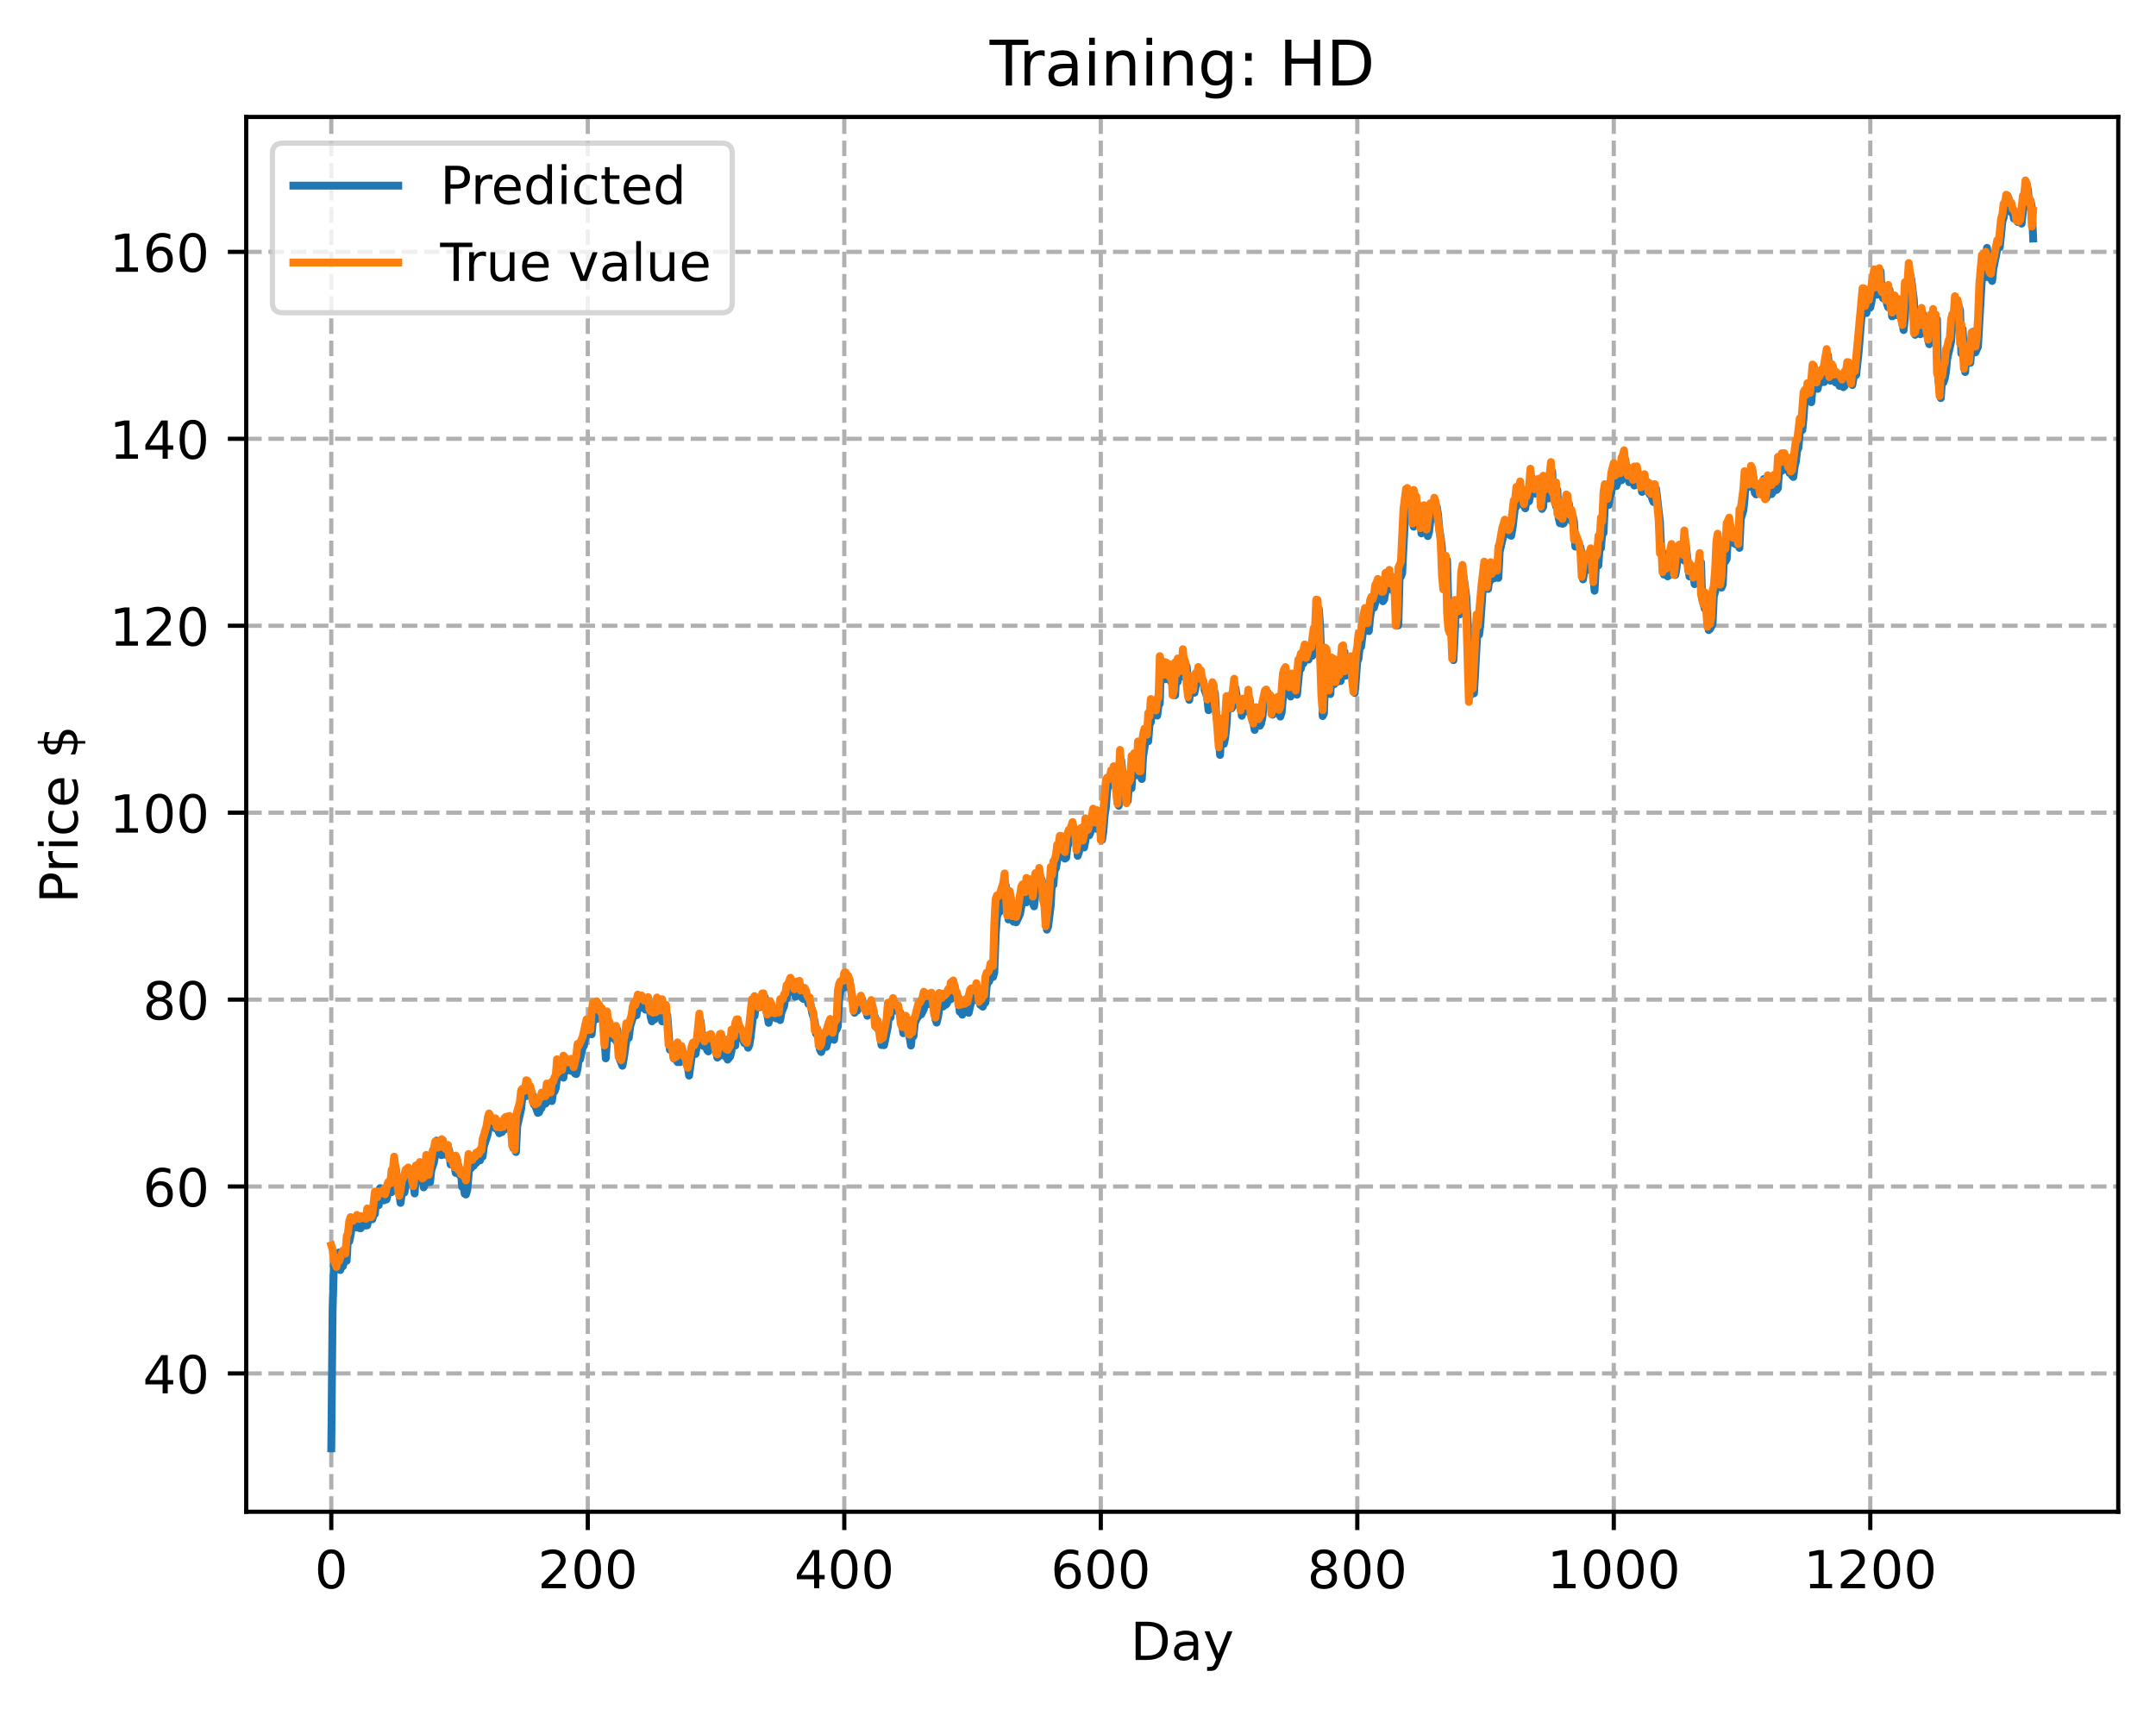 <?xml version="1.0" encoding="utf-8" standalone="no"?>
<!DOCTYPE svg PUBLIC "-//W3C//DTD SVG 1.1//EN"
  "http://www.w3.org/Graphics/SVG/1.1/DTD/svg11.dtd">
<!-- Created with matplotlib (https://matplotlib.org/) -->
<svg height="325.986pt" version="1.1" viewBox="0 0 411.286 325.986" width="411.286pt" xmlns="http://www.w3.org/2000/svg" xmlns:xlink="http://www.w3.org/1999/xlink">
 <defs>
  <style type="text/css">
*{stroke-linecap:butt;stroke-linejoin:round;}
  </style>
 </defs>
 <g id="figure_1">
  <g id="patch_1">
   <path d="M 0 325.986 
L 411.286 325.986 
L 411.286 0 
L 0 0 
z
" style="fill:#ffffff;"/>
  </g>
  <g id="axes_1">
   <g id="patch_2">
    <path d="M 46.966 288.43 
L 404.086 288.43 
L 404.086 22.318 
L 46.966 22.318 
z
" style="fill:#ffffff;"/>
   </g>
   <g id="matplotlib.axis_1">
    <g id="xtick_1">
     <g id="line2d_1">
      <path clip-path="url(#pb45f3db4f1)" d="M 63.198 288.43 
L 63.198 22.318 
" style="fill:none;stroke:#b0b0b0;stroke-dasharray:2.96,1.28;stroke-dashoffset:0;stroke-width:0.8;"/>
     </g>
     <g id="line2d_2">
      <defs>
       <path d="M 0 0 
L 0 3.5 
" id="m962d0920bd" style="stroke:#000000;stroke-width:0.8;"/>
      </defs>
      <g>
       <use style="stroke:#000000;stroke-width:0.8;" x="63.198" xlink:href="#m962d0920bd" y="288.43"/>
      </g>
     </g>
     <g id="text_1">
      <!-- 0 -->
      <defs>
       <path d="M 31.781 66.406 
Q 24.172 66.406 20.328 58.906 
Q 16.5 51.422 16.5 36.375 
Q 16.5 21.391 20.328 13.891 
Q 24.172 6.391 31.781 6.391 
Q 39.453 6.391 43.281 13.891 
Q 47.125 21.391 47.125 36.375 
Q 47.125 51.422 43.281 58.906 
Q 39.453 66.406 31.781 66.406 
z
M 31.781 74.219 
Q 44.047 74.219 50.516 64.516 
Q 56.984 54.828 56.984 36.375 
Q 56.984 17.969 50.516 8.266 
Q 44.047 -1.422 31.781 -1.422 
Q 19.531 -1.422 13.062 8.266 
Q 6.594 17.969 6.594 36.375 
Q 6.594 54.828 13.062 64.516 
Q 19.531 74.219 31.781 74.219 
z
" id="DejaVuSans-48"/>
      </defs>
      <g transform="translate(60.017 303.029)scale(0.1 -0.1)">
       <use xlink:href="#DejaVuSans-48"/>
      </g>
     </g>
    </g>
    <g id="xtick_2">
     <g id="line2d_3">
      <path clip-path="url(#pb45f3db4f1)" d="M 112.129 288.43 
L 112.129 22.318 
" style="fill:none;stroke:#b0b0b0;stroke-dasharray:2.96,1.28;stroke-dashoffset:0;stroke-width:0.8;"/>
     </g>
     <g id="line2d_4">
      <g>
       <use style="stroke:#000000;stroke-width:0.8;" x="112.129" xlink:href="#m962d0920bd" y="288.43"/>
      </g>
     </g>
     <g id="text_2">
      <!-- 200 -->
      <defs>
       <path d="M 19.188 8.297 
L 53.609 8.297 
L 53.609 0 
L 7.328 0 
L 7.328 8.297 
Q 12.938 14.109 22.625 23.891 
Q 32.328 33.688 34.812 36.531 
Q 39.547 41.844 41.422 45.531 
Q 43.312 49.219 43.312 52.781 
Q 43.312 58.594 39.234 62.25 
Q 35.156 65.922 28.609 65.922 
Q 23.969 65.922 18.812 64.312 
Q 13.672 62.703 7.812 59.422 
L 7.812 69.391 
Q 13.766 71.781 18.938 73 
Q 24.125 74.219 28.422 74.219 
Q 39.75 74.219 46.484 68.547 
Q 53.219 62.891 53.219 53.422 
Q 53.219 48.922 51.531 44.891 
Q 49.859 40.875 45.406 35.406 
Q 44.188 33.984 37.641 27.219 
Q 31.109 20.453 19.188 8.297 
z
" id="DejaVuSans-50"/>
      </defs>
      <g transform="translate(102.585 303.029)scale(0.1 -0.1)">
       <use xlink:href="#DejaVuSans-50"/>
       <use x="63.623" xlink:href="#DejaVuSans-48"/>
       <use x="127.246" xlink:href="#DejaVuSans-48"/>
      </g>
     </g>
    </g>
    <g id="xtick_3">
     <g id="line2d_5">
      <path clip-path="url(#pb45f3db4f1)" d="M 161.06 288.43 
L 161.06 22.318 
" style="fill:none;stroke:#b0b0b0;stroke-dasharray:2.96,1.28;stroke-dashoffset:0;stroke-width:0.8;"/>
     </g>
     <g id="line2d_6">
      <g>
       <use style="stroke:#000000;stroke-width:0.8;" x="161.06" xlink:href="#m962d0920bd" y="288.43"/>
      </g>
     </g>
     <g id="text_3">
      <!-- 400 -->
      <defs>
       <path d="M 37.797 64.312 
L 12.891 25.391 
L 37.797 25.391 
z
M 35.203 72.906 
L 47.609 72.906 
L 47.609 25.391 
L 58.016 25.391 
L 58.016 17.188 
L 47.609 17.188 
L 47.609 0 
L 37.797 0 
L 37.797 17.188 
L 4.891 17.188 
L 4.891 26.703 
z
" id="DejaVuSans-52"/>
      </defs>
      <g transform="translate(151.516 303.029)scale(0.1 -0.1)">
       <use xlink:href="#DejaVuSans-52"/>
       <use x="63.623" xlink:href="#DejaVuSans-48"/>
       <use x="127.246" xlink:href="#DejaVuSans-48"/>
      </g>
     </g>
    </g>
    <g id="xtick_4">
     <g id="line2d_7">
      <path clip-path="url(#pb45f3db4f1)" d="M 209.99 288.43 
L 209.99 22.318 
" style="fill:none;stroke:#b0b0b0;stroke-dasharray:2.96,1.28;stroke-dashoffset:0;stroke-width:0.8;"/>
     </g>
     <g id="line2d_8">
      <g>
       <use style="stroke:#000000;stroke-width:0.8;" x="209.99" xlink:href="#m962d0920bd" y="288.43"/>
      </g>
     </g>
     <g id="text_4">
      <!-- 600 -->
      <defs>
       <path d="M 33.016 40.375 
Q 26.375 40.375 22.484 35.828 
Q 18.609 31.297 18.609 23.391 
Q 18.609 15.531 22.484 10.953 
Q 26.375 6.391 33.016 6.391 
Q 39.656 6.391 43.531 10.953 
Q 47.406 15.531 47.406 23.391 
Q 47.406 31.297 43.531 35.828 
Q 39.656 40.375 33.016 40.375 
z
M 52.594 71.297 
L 52.594 62.312 
Q 48.875 64.062 45.094 64.984 
Q 41.312 65.922 37.594 65.922 
Q 27.828 65.922 22.672 59.328 
Q 17.531 52.734 16.797 39.406 
Q 19.672 43.656 24.016 45.922 
Q 28.375 48.188 33.594 48.188 
Q 44.578 48.188 50.953 41.516 
Q 57.328 34.859 57.328 23.391 
Q 57.328 12.156 50.688 5.359 
Q 44.047 -1.422 33.016 -1.422 
Q 20.359 -1.422 13.672 8.266 
Q 6.984 17.969 6.984 36.375 
Q 6.984 53.656 15.188 63.938 
Q 23.391 74.219 37.203 74.219 
Q 40.922 74.219 44.703 73.484 
Q 48.484 72.75 52.594 71.297 
z
" id="DejaVuSans-54"/>
      </defs>
      <g transform="translate(200.446 303.029)scale(0.1 -0.1)">
       <use xlink:href="#DejaVuSans-54"/>
       <use x="63.623" xlink:href="#DejaVuSans-48"/>
       <use x="127.246" xlink:href="#DejaVuSans-48"/>
      </g>
     </g>
    </g>
    <g id="xtick_5">
     <g id="line2d_9">
      <path clip-path="url(#pb45f3db4f1)" d="M 258.921 288.43 
L 258.921 22.318 
" style="fill:none;stroke:#b0b0b0;stroke-dasharray:2.96,1.28;stroke-dashoffset:0;stroke-width:0.8;"/>
     </g>
     <g id="line2d_10">
      <g>
       <use style="stroke:#000000;stroke-width:0.8;" x="258.921" xlink:href="#m962d0920bd" y="288.43"/>
      </g>
     </g>
     <g id="text_5">
      <!-- 800 -->
      <defs>
       <path d="M 31.781 34.625 
Q 24.75 34.625 20.719 30.859 
Q 16.703 27.094 16.703 20.516 
Q 16.703 13.922 20.719 10.156 
Q 24.75 6.391 31.781 6.391 
Q 38.812 6.391 42.859 10.172 
Q 46.922 13.969 46.922 20.516 
Q 46.922 27.094 42.891 30.859 
Q 38.875 34.625 31.781 34.625 
z
M 21.922 38.812 
Q 15.578 40.375 12.031 44.719 
Q 8.5 49.078 8.5 55.328 
Q 8.5 64.062 14.719 69.141 
Q 20.953 74.219 31.781 74.219 
Q 42.672 74.219 48.875 69.141 
Q 55.078 64.062 55.078 55.328 
Q 55.078 49.078 51.531 44.719 
Q 48 40.375 41.703 38.812 
Q 48.828 37.156 52.797 32.312 
Q 56.781 27.484 56.781 20.516 
Q 56.781 9.906 50.312 4.234 
Q 43.844 -1.422 31.781 -1.422 
Q 19.734 -1.422 13.25 4.234 
Q 6.781 9.906 6.781 20.516 
Q 6.781 27.484 10.781 32.312 
Q 14.797 37.156 21.922 38.812 
z
M 18.312 54.391 
Q 18.312 48.734 21.844 45.562 
Q 25.391 42.391 31.781 42.391 
Q 38.141 42.391 41.719 45.562 
Q 45.312 48.734 45.312 54.391 
Q 45.312 60.062 41.719 63.234 
Q 38.141 66.406 31.781 66.406 
Q 25.391 66.406 21.844 63.234 
Q 18.312 60.062 18.312 54.391 
z
" id="DejaVuSans-56"/>
      </defs>
      <g transform="translate(249.377 303.029)scale(0.1 -0.1)">
       <use xlink:href="#DejaVuSans-56"/>
       <use x="63.623" xlink:href="#DejaVuSans-48"/>
       <use x="127.246" xlink:href="#DejaVuSans-48"/>
      </g>
     </g>
    </g>
    <g id="xtick_6">
     <g id="line2d_11">
      <path clip-path="url(#pb45f3db4f1)" d="M 307.851 288.43 
L 307.851 22.318 
" style="fill:none;stroke:#b0b0b0;stroke-dasharray:2.96,1.28;stroke-dashoffset:0;stroke-width:0.8;"/>
     </g>
     <g id="line2d_12">
      <g>
       <use style="stroke:#000000;stroke-width:0.8;" x="307.851" xlink:href="#m962d0920bd" y="288.43"/>
      </g>
     </g>
     <g id="text_6">
      <!-- 1000 -->
      <defs>
       <path d="M 12.406 8.297 
L 28.516 8.297 
L 28.516 63.922 
L 10.984 60.406 
L 10.984 69.391 
L 28.422 72.906 
L 38.281 72.906 
L 38.281 8.297 
L 54.391 8.297 
L 54.391 0 
L 12.406 0 
z
" id="DejaVuSans-49"/>
      </defs>
      <g transform="translate(295.126 303.029)scale(0.1 -0.1)">
       <use xlink:href="#DejaVuSans-49"/>
       <use x="63.623" xlink:href="#DejaVuSans-48"/>
       <use x="127.246" xlink:href="#DejaVuSans-48"/>
       <use x="190.869" xlink:href="#DejaVuSans-48"/>
      </g>
     </g>
    </g>
    <g id="xtick_7">
     <g id="line2d_13">
      <path clip-path="url(#pb45f3db4f1)" d="M 356.782 288.43 
L 356.782 22.318 
" style="fill:none;stroke:#b0b0b0;stroke-dasharray:2.96,1.28;stroke-dashoffset:0;stroke-width:0.8;"/>
     </g>
     <g id="line2d_14">
      <g>
       <use style="stroke:#000000;stroke-width:0.8;" x="356.782" xlink:href="#m962d0920bd" y="288.43"/>
      </g>
     </g>
     <g id="text_7">
      <!-- 1200 -->
      <g transform="translate(344.057 303.029)scale(0.1 -0.1)">
       <use xlink:href="#DejaVuSans-49"/>
       <use x="63.623" xlink:href="#DejaVuSans-50"/>
       <use x="127.246" xlink:href="#DejaVuSans-48"/>
       <use x="190.869" xlink:href="#DejaVuSans-48"/>
      </g>
     </g>
    </g>
    <g id="text_8">
     <!-- Day -->
     <defs>
      <path d="M 19.672 64.797 
L 19.672 8.109 
L 31.594 8.109 
Q 46.688 8.109 53.688 14.938 
Q 60.688 21.781 60.688 36.531 
Q 60.688 51.172 53.688 57.984 
Q 46.688 64.797 31.594 64.797 
z
M 9.812 72.906 
L 30.078 72.906 
Q 51.266 72.906 61.172 64.094 
Q 71.094 55.281 71.094 36.531 
Q 71.094 17.672 61.125 8.828 
Q 51.172 0 30.078 0 
L 9.812 0 
z
" id="DejaVuSans-68"/>
      <path d="M 34.281 27.484 
Q 23.391 27.484 19.188 25 
Q 14.984 22.516 14.984 16.5 
Q 14.984 11.719 18.141 8.906 
Q 21.297 6.109 26.703 6.109 
Q 34.188 6.109 38.703 11.406 
Q 43.219 16.703 43.219 25.484 
L 43.219 27.484 
z
M 52.203 31.203 
L 52.203 0 
L 43.219 0 
L 43.219 8.297 
Q 40.141 3.328 35.547 0.953 
Q 30.953 -1.422 24.312 -1.422 
Q 15.922 -1.422 10.953 3.297 
Q 6 8.016 6 15.922 
Q 6 25.141 12.172 29.828 
Q 18.359 34.516 30.609 34.516 
L 43.219 34.516 
L 43.219 35.406 
Q 43.219 41.609 39.141 45 
Q 35.062 48.391 27.688 48.391 
Q 23 48.391 18.547 47.266 
Q 14.109 46.141 10.016 43.891 
L 10.016 52.203 
Q 14.938 54.109 19.578 55.047 
Q 24.219 56 28.609 56 
Q 40.484 56 46.344 49.844 
Q 52.203 43.703 52.203 31.203 
z
" id="DejaVuSans-97"/>
      <path d="M 32.172 -5.078 
Q 28.375 -14.844 24.75 -17.812 
Q 21.141 -20.797 15.094 -20.797 
L 7.906 -20.797 
L 7.906 -13.281 
L 13.188 -13.281 
Q 16.891 -13.281 18.938 -11.516 
Q 21 -9.766 23.484 -3.219 
L 25.094 0.875 
L 2.984 54.688 
L 12.5 54.688 
L 29.594 11.922 
L 46.688 54.688 
L 56.203 54.688 
z
" id="DejaVuSans-121"/>
     </defs>
     <g transform="translate(215.652 316.707)scale(0.1 -0.1)">
      <use xlink:href="#DejaVuSans-68"/>
      <use x="77.002" xlink:href="#DejaVuSans-97"/>
      <use x="138.281" xlink:href="#DejaVuSans-121"/>
     </g>
    </g>
   </g>
   <g id="matplotlib.axis_2">
    <g id="ytick_1">
     <g id="line2d_15">
      <path clip-path="url(#pb45f3db4f1)" d="M 46.966 262.048 
L 404.086 262.048 
" style="fill:none;stroke:#b0b0b0;stroke-dasharray:2.96,1.28;stroke-dashoffset:0;stroke-width:0.8;"/>
     </g>
     <g id="line2d_16">
      <defs>
       <path d="M 0 0 
L -3.5 0 
" id="m5e70230c66" style="stroke:#000000;stroke-width:0.8;"/>
      </defs>
      <g>
       <use style="stroke:#000000;stroke-width:0.8;" x="46.966" xlink:href="#m5e70230c66" y="262.048"/>
      </g>
     </g>
     <g id="text_9">
      <!-- 40 -->
      <g transform="translate(27.241 265.847)scale(0.1 -0.1)">
       <use xlink:href="#DejaVuSans-52"/>
       <use x="63.623" xlink:href="#DejaVuSans-48"/>
      </g>
     </g>
    </g>
    <g id="ytick_2">
     <g id="line2d_17">
      <path clip-path="url(#pb45f3db4f1)" d="M 46.966 226.382 
L 404.086 226.382 
" style="fill:none;stroke:#b0b0b0;stroke-dasharray:2.96,1.28;stroke-dashoffset:0;stroke-width:0.8;"/>
     </g>
     <g id="line2d_18">
      <g>
       <use style="stroke:#000000;stroke-width:0.8;" x="46.966" xlink:href="#m5e70230c66" y="226.382"/>
      </g>
     </g>
     <g id="text_10">
      <!-- 60 -->
      <g transform="translate(27.241 230.181)scale(0.1 -0.1)">
       <use xlink:href="#DejaVuSans-54"/>
       <use x="63.623" xlink:href="#DejaVuSans-48"/>
      </g>
     </g>
    </g>
    <g id="ytick_3">
     <g id="line2d_19">
      <path clip-path="url(#pb45f3db4f1)" d="M 46.966 190.717 
L 404.086 190.717 
" style="fill:none;stroke:#b0b0b0;stroke-dasharray:2.96,1.28;stroke-dashoffset:0;stroke-width:0.8;"/>
     </g>
     <g id="line2d_20">
      <g>
       <use style="stroke:#000000;stroke-width:0.8;" x="46.966" xlink:href="#m5e70230c66" y="190.717"/>
      </g>
     </g>
     <g id="text_11">
      <!-- 80 -->
      <g transform="translate(27.241 194.516)scale(0.1 -0.1)">
       <use xlink:href="#DejaVuSans-56"/>
       <use x="63.623" xlink:href="#DejaVuSans-48"/>
      </g>
     </g>
    </g>
    <g id="ytick_4">
     <g id="line2d_21">
      <path clip-path="url(#pb45f3db4f1)" d="M 46.966 155.052 
L 404.086 155.052 
" style="fill:none;stroke:#b0b0b0;stroke-dasharray:2.96,1.28;stroke-dashoffset:0;stroke-width:0.8;"/>
     </g>
     <g id="line2d_22">
      <g>
       <use style="stroke:#000000;stroke-width:0.8;" x="46.966" xlink:href="#m5e70230c66" y="155.052"/>
      </g>
     </g>
     <g id="text_12">
      <!-- 100 -->
      <g transform="translate(20.878 158.851)scale(0.1 -0.1)">
       <use xlink:href="#DejaVuSans-49"/>
       <use x="63.623" xlink:href="#DejaVuSans-48"/>
       <use x="127.246" xlink:href="#DejaVuSans-48"/>
      </g>
     </g>
    </g>
    <g id="ytick_5">
     <g id="line2d_23">
      <path clip-path="url(#pb45f3db4f1)" d="M 46.966 119.387 
L 404.086 119.387 
" style="fill:none;stroke:#b0b0b0;stroke-dasharray:2.96,1.28;stroke-dashoffset:0;stroke-width:0.8;"/>
     </g>
     <g id="line2d_24">
      <g>
       <use style="stroke:#000000;stroke-width:0.8;" x="46.966" xlink:href="#m5e70230c66" y="119.387"/>
      </g>
     </g>
     <g id="text_13">
      <!-- 120 -->
      <g transform="translate(20.878 123.186)scale(0.1 -0.1)">
       <use xlink:href="#DejaVuSans-49"/>
       <use x="63.623" xlink:href="#DejaVuSans-50"/>
       <use x="127.246" xlink:href="#DejaVuSans-48"/>
      </g>
     </g>
    </g>
    <g id="ytick_6">
     <g id="line2d_25">
      <path clip-path="url(#pb45f3db4f1)" d="M 46.966 83.721 
L 404.086 83.721 
" style="fill:none;stroke:#b0b0b0;stroke-dasharray:2.96,1.28;stroke-dashoffset:0;stroke-width:0.8;"/>
     </g>
     <g id="line2d_26">
      <g>
       <use style="stroke:#000000;stroke-width:0.8;" x="46.966" xlink:href="#m5e70230c66" y="83.721"/>
      </g>
     </g>
     <g id="text_14">
      <!-- 140 -->
      <g transform="translate(20.878 87.521)scale(0.1 -0.1)">
       <use xlink:href="#DejaVuSans-49"/>
       <use x="63.623" xlink:href="#DejaVuSans-52"/>
       <use x="127.246" xlink:href="#DejaVuSans-48"/>
      </g>
     </g>
    </g>
    <g id="ytick_7">
     <g id="line2d_27">
      <path clip-path="url(#pb45f3db4f1)" d="M 46.966 48.056 
L 404.086 48.056 
" style="fill:none;stroke:#b0b0b0;stroke-dasharray:2.96,1.28;stroke-dashoffset:0;stroke-width:0.8;"/>
     </g>
     <g id="line2d_28">
      <g>
       <use style="stroke:#000000;stroke-width:0.8;" x="46.966" xlink:href="#m5e70230c66" y="48.056"/>
      </g>
     </g>
     <g id="text_15">
      <!-- 160 -->
      <g transform="translate(20.878 51.855)scale(0.1 -0.1)">
       <use xlink:href="#DejaVuSans-49"/>
       <use x="63.623" xlink:href="#DejaVuSans-54"/>
       <use x="127.246" xlink:href="#DejaVuSans-48"/>
      </g>
     </g>
    </g>
    <g id="text_16">
     <!-- Price $ -->
     <defs>
      <path d="M 19.672 64.797 
L 19.672 37.406 
L 32.078 37.406 
Q 38.969 37.406 42.719 40.969 
Q 46.484 44.531 46.484 51.125 
Q 46.484 57.672 42.719 61.234 
Q 38.969 64.797 32.078 64.797 
z
M 9.812 72.906 
L 32.078 72.906 
Q 44.344 72.906 50.609 67.359 
Q 56.891 61.812 56.891 51.125 
Q 56.891 40.328 50.609 34.812 
Q 44.344 29.297 32.078 29.297 
L 19.672 29.297 
L 19.672 0 
L 9.812 0 
z
" id="DejaVuSans-80"/>
      <path d="M 41.109 46.297 
Q 39.594 47.172 37.812 47.578 
Q 36.031 48 33.891 48 
Q 26.266 48 22.188 43.047 
Q 18.109 38.094 18.109 28.812 
L 18.109 0 
L 9.078 0 
L 9.078 54.688 
L 18.109 54.688 
L 18.109 46.188 
Q 20.953 51.172 25.484 53.578 
Q 30.031 56 36.531 56 
Q 37.453 56 38.578 55.875 
Q 39.703 55.766 41.062 55.516 
z
" id="DejaVuSans-114"/>
      <path d="M 9.422 54.688 
L 18.406 54.688 
L 18.406 0 
L 9.422 0 
z
M 9.422 75.984 
L 18.406 75.984 
L 18.406 64.594 
L 9.422 64.594 
z
" id="DejaVuSans-105"/>
      <path d="M 48.781 52.594 
L 48.781 44.188 
Q 44.969 46.297 41.141 47.344 
Q 37.312 48.391 33.406 48.391 
Q 24.656 48.391 19.812 42.844 
Q 14.984 37.312 14.984 27.297 
Q 14.984 17.281 19.812 11.734 
Q 24.656 6.203 33.406 6.203 
Q 37.312 6.203 41.141 7.25 
Q 44.969 8.297 48.781 10.406 
L 48.781 2.094 
Q 45.016 0.344 40.984 -0.531 
Q 36.969 -1.422 32.422 -1.422 
Q 20.062 -1.422 12.781 6.344 
Q 5.516 14.109 5.516 27.297 
Q 5.516 40.672 12.859 48.328 
Q 20.219 56 33.016 56 
Q 37.156 56 41.109 55.141 
Q 45.062 54.297 48.781 52.594 
z
" id="DejaVuSans-99"/>
      <path d="M 56.203 29.594 
L 56.203 25.203 
L 14.891 25.203 
Q 15.484 15.922 20.484 11.062 
Q 25.484 6.203 34.422 6.203 
Q 39.594 6.203 44.453 7.469 
Q 49.312 8.734 54.109 11.281 
L 54.109 2.781 
Q 49.266 0.734 44.188 -0.344 
Q 39.109 -1.422 33.891 -1.422 
Q 20.797 -1.422 13.156 6.188 
Q 5.516 13.812 5.516 26.812 
Q 5.516 40.234 12.766 48.109 
Q 20.016 56 32.328 56 
Q 43.359 56 49.781 48.891 
Q 56.203 41.797 56.203 29.594 
z
M 47.219 32.234 
Q 47.125 39.594 43.094 43.984 
Q 39.062 48.391 32.422 48.391 
Q 24.906 48.391 20.391 44.141 
Q 15.875 39.891 15.188 32.172 
z
" id="DejaVuSans-101"/>
      <path id="DejaVuSans-32"/>
      <path d="M 33.797 -14.703 
L 28.906 -14.703 
L 28.859 0 
Q 23.734 0.094 18.609 1.188 
Q 13.484 2.297 8.297 4.5 
L 8.297 13.281 
Q 13.281 10.156 18.375 8.562 
Q 23.484 6.984 28.906 6.938 
L 28.906 29.203 
Q 18.109 30.953 13.203 35.156 
Q 8.297 39.359 8.297 46.688 
Q 8.297 54.641 13.625 59.219 
Q 18.953 63.812 28.906 64.5 
L 28.906 75.984 
L 33.797 75.984 
L 33.797 64.656 
Q 38.328 64.453 42.578 63.688 
Q 46.828 62.938 50.875 61.625 
L 50.875 53.078 
Q 46.828 55.125 42.547 56.25 
Q 38.281 57.375 33.797 57.562 
L 33.797 36.719 
Q 44.875 35.016 50.094 30.609 
Q 55.328 26.219 55.328 18.609 
Q 55.328 10.359 49.781 5.594 
Q 44.234 0.828 33.797 0.094 
z
M 28.906 37.594 
L 28.906 57.625 
Q 23.25 56.984 20.266 54.391 
Q 17.281 51.812 17.281 47.516 
Q 17.281 43.312 20.031 40.969 
Q 22.797 38.625 28.906 37.594 
z
M 33.797 28.219 
L 33.797 7.078 
Q 39.984 7.906 43.141 10.594 
Q 46.297 13.281 46.297 17.672 
Q 46.297 21.969 43.281 24.5 
Q 40.281 27.047 33.797 28.219 
z
" id="DejaVuSans-36"/>
     </defs>
     <g transform="translate(14.798 172.342)rotate(-90)scale(0.1 -0.1)">
      <use xlink:href="#DejaVuSans-80"/>
      <use x="58.553" xlink:href="#DejaVuSans-114"/>
      <use x="99.666" xlink:href="#DejaVuSans-105"/>
      <use x="127.449" xlink:href="#DejaVuSans-99"/>
      <use x="182.43" xlink:href="#DejaVuSans-101"/>
      <use x="243.953" xlink:href="#DejaVuSans-32"/>
      <use x="275.74" xlink:href="#DejaVuSans-36"/>
     </g>
    </g>
   </g>
   <g id="line2d_29">
    <path clip-path="url(#pb45f3db4f1)" d="M 63.198 276.334 
L 63.443 250.235 
L 63.688 241.606 
L 63.932 239.965 
L 64.177 240.6 
L 64.422 241.935 
L 64.666 238.958 
L 64.911 242.323 
L 65.156 241.482 
L 65.4 241.619 
L 65.645 240.529 
L 65.89 240.329 
L 66.134 240.555 
L 66.379 236.07 
L 66.623 236.864 
L 66.868 235.731 
L 67.113 234.072 
L 67.602 233.625 
L 67.847 232.411 
L 68.091 234.216 
L 68.336 232.538 
L 68.581 234.318 
L 68.825 234.34 
L 69.07 232.412 
L 69.315 233.425 
L 69.559 232.721 
L 69.804 233.829 
L 70.049 233.788 
L 70.293 232.643 
L 70.538 232.572 
L 70.783 231.065 
L 71.027 232.64 
L 71.272 231.694 
L 71.517 231.599 
L 71.761 228.919 
L 72.006 229.806 
L 72.251 229.948 
L 72.495 226.696 
L 72.74 228.836 
L 72.984 228.13 
L 73.229 229.041 
L 73.474 227.983 
L 73.718 228.863 
L 74.208 227.014 
L 74.697 227.454 
L 74.942 225.367 
L 75.186 224.717 
L 75.431 222.504 
L 76.41 229.512 
L 76.654 227.624 
L 76.899 227.07 
L 77.144 227.541 
L 77.633 224.951 
L 77.878 224.813 
L 78.122 225.096 
L 78.367 225.61 
L 78.611 225.281 
L 78.856 225.858 
L 79.101 227.708 
L 79.345 223.898 
L 79.59 223.357 
L 79.835 224.67 
L 80.324 223.801 
L 80.569 224.816 
L 80.813 226.543 
L 81.303 225.381 
L 81.547 221.5 
L 81.792 224.656 
L 82.037 225.553 
L 82.281 223.283 
L 82.771 221.789 
L 83.015 220.46 
L 83.26 217.626 
L 83.505 218.342 
L 83.749 219.926 
L 83.994 218.129 
L 84.239 220.405 
L 84.728 219.496 
L 85.217 220.415 
L 85.462 218.9 
L 85.706 219.6 
L 85.951 222.167 
L 86.196 221.985 
L 86.44 220.973 
L 86.93 223.786 
L 87.174 221.437 
L 87.419 222.41 
L 87.664 224.182 
L 87.908 223.32 
L 88.153 226.456 
L 88.398 225.728 
L 88.642 227.754 
L 88.887 227.911 
L 89.132 227.093 
L 89.621 221.691 
L 89.866 222.882 
L 90.11 221.795 
L 90.355 222.429 
L 90.599 221.081 
L 90.844 221.888 
L 91.333 220.874 
L 91.578 221.397 
L 91.823 220.396 
L 92.067 220.674 
L 92.312 218.71 
L 93.046 216.403 
L 93.535 213.38 
L 93.78 213.832 
L 94.025 214.523 
L 94.269 213.985 
L 94.514 215.286 
L 94.759 214.965 
L 95.248 216.222 
L 95.493 215.71 
L 95.737 216.013 
L 95.982 214.645 
L 96.227 215.538 
L 96.471 214.436 
L 96.716 214.421 
L 96.96 214.797 
L 97.205 214.152 
L 97.45 213.839 
L 97.694 215.798 
L 97.939 219.062 
L 98.184 217.298 
L 98.428 219.803 
L 98.673 214.888 
L 99.407 211.636 
L 99.652 209.365 
L 99.896 208.562 
L 100.141 208.2 
L 100.386 209.144 
L 100.63 207.505 
L 100.875 207.553 
L 101.12 208.886 
L 101.364 208.29 
L 101.609 208.928 
L 101.854 210.741 
L 102.098 210.901 
L 102.587 212.327 
L 102.832 212.235 
L 103.077 211.584 
L 103.321 211.395 
L 103.566 209.809 
L 104.055 210.582 
L 104.3 210.246 
L 104.545 208.571 
L 104.789 209.071 
L 105.034 209.259 
L 105.279 210.082 
L 105.523 208.306 
L 105.768 208.277 
L 106.013 207.622 
L 106.502 203.863 
L 106.747 205.339 
L 107.236 204.344 
L 107.481 205.616 
L 107.725 203.328 
L 107.97 203.228 
L 108.215 204.25 
L 108.459 202.69 
L 108.948 204.304 
L 109.193 204.301 
L 109.438 204.15 
L 109.682 204.824 
L 109.927 204.929 
L 110.172 203.955 
L 110.416 201.952 
L 110.661 202.123 
L 111.15 199.85 
L 111.395 199.53 
L 112.129 195.312 
L 112.374 197.335 
L 112.618 197.148 
L 112.863 197.34 
L 113.352 192.343 
L 113.597 194.491 
L 113.842 194.408 
L 114.086 192.01 
L 114.331 192.703 
L 114.575 192.47 
L 114.82 193.668 
L 115.065 193.325 
L 115.554 201.937 
L 116.043 195.205 
L 116.288 196.931 
L 116.533 196.226 
L 116.777 198.028 
L 117.022 196.96 
L 117.511 198.588 
L 117.756 196.459 
L 118.001 198.699 
L 118.245 202.133 
L 118.735 203.345 
L 118.979 202.048 
L 119.469 198.703 
L 119.713 197.199 
L 119.958 198.015 
L 120.203 195.906 
L 121.181 192.668 
L 121.426 193.707 
L 121.915 190.691 
L 122.16 191.252 
L 122.404 192.277 
L 122.649 190.763 
L 122.894 191.413 
L 123.138 192.643 
L 123.383 192.496 
L 123.628 191.528 
L 123.872 191.423 
L 124.117 194.025 
L 124.362 194.871 
L 124.606 194.197 
L 124.851 194.513 
L 125.096 194.093 
L 125.34 194.016 
L 125.585 191.994 
L 125.83 193.512 
L 126.074 193.223 
L 126.319 194.875 
L 126.563 193.042 
L 126.808 193.991 
L 127.053 194.209 
L 127.297 193.688 
L 127.787 200.274 
L 128.031 199.485 
L 128.276 200.085 
L 128.521 201.955 
L 128.765 201.871 
L 129.255 202.65 
L 129.499 201.317 
L 129.744 202.653 
L 130.233 200.526 
L 130.723 202.483 
L 130.967 201.832 
L 131.457 205.219 
L 131.946 201.605 
L 132.191 201.13 
L 132.435 200.403 
L 132.68 201.094 
L 133.414 196.642 
L 133.658 194.82 
L 134.148 199.563 
L 134.392 197.555 
L 134.637 199.522 
L 134.882 200.333 
L 135.126 200.606 
L 135.371 200.191 
L 135.616 199.184 
L 135.86 199.44 
L 136.105 199.915 
L 136.594 200.271 
L 136.839 201.778 
L 137.084 201.588 
L 137.328 200.688 
L 137.573 199.294 
L 137.818 199.691 
L 138.062 201.112 
L 138.307 201.546 
L 138.551 199.638 
L 138.796 202.167 
L 139.285 201.593 
L 139.53 200.606 
L 139.775 198.668 
L 140.264 199.492 
L 140.509 196.093 
L 140.753 195.108 
L 140.998 195.598 
L 141.243 197.469 
L 141.487 197.571 
L 141.977 199.011 
L 142.221 198.624 
L 142.711 199.909 
L 142.955 199.342 
L 143.2 197.803 
L 143.689 193.59 
L 143.934 193.854 
L 144.178 191.82 
L 144.423 192.158 
L 144.668 191.299 
L 144.912 192.174 
L 145.157 192.022 
L 145.646 190.874 
L 145.891 190.241 
L 146.625 195.154 
L 146.87 194.208 
L 147.114 191.626 
L 147.359 193.519 
L 147.604 193.975 
L 148.093 194.317 
L 148.338 194.056 
L 148.582 194.078 
L 148.827 194.626 
L 149.072 193.158 
L 149.561 192.02 
L 149.806 190.509 
L 150.05 190.563 
L 150.295 189.248 
L 150.539 188.703 
L 150.784 188.5 
L 151.029 187.484 
L 151.273 187.966 
L 151.763 190.174 
L 152.007 189.501 
L 152.252 188.265 
L 152.497 189.417 
L 152.741 188.726 
L 152.986 190.355 
L 153.231 190.576 
L 153.475 189.799 
L 153.72 189.643 
L 154.209 191.538 
L 154.454 191.181 
L 154.699 191.881 
L 154.943 193.292 
L 155.433 194.93 
L 155.677 197.241 
L 155.922 196.315 
L 156.411 200.269 
L 156.656 200.72 
L 156.9 199.956 
L 157.39 199.251 
L 157.634 199.749 
L 158.368 196.704 
L 158.613 195.848 
L 158.858 196.517 
L 159.102 198.397 
L 159.347 196.508 
L 159.592 196.444 
L 159.836 195.81 
L 160.081 190.762 
L 160.326 189.142 
L 160.57 188.569 
L 160.815 187.694 
L 161.06 188.446 
L 161.304 186.827 
L 161.549 186.014 
L 161.794 187.484 
L 162.038 186.945 
L 163.017 193.242 
L 163.261 192.773 
L 163.506 192.84 
L 163.751 191.944 
L 163.995 192.292 
L 164.24 191.885 
L 164.485 190.67 
L 164.729 192.144 
L 165.219 192.827 
L 165.463 193.807 
L 165.708 193.451 
L 166.197 193.189 
L 166.442 192.18 
L 166.687 193.53 
L 166.931 194.038 
L 167.176 195.861 
L 167.421 196.259 
L 167.665 195.912 
L 167.91 197.161 
L 168.154 199.395 
L 168.399 199.326 
L 168.644 199.419 
L 169.378 195.84 
L 169.622 192.792 
L 169.867 194.127 
L 170.112 192.011 
L 170.356 191.858 
L 170.601 191.259 
L 170.846 192.777 
L 171.09 192.872 
L 171.335 192.565 
L 171.824 193.359 
L 172.314 197.136 
L 172.558 197.07 
L 173.048 195.146 
L 173.782 199.489 
L 174.026 196.923 
L 174.271 197.689 
L 174.515 195.153 
L 175.005 194.149 
L 175.249 193.888 
L 175.494 192.891 
L 175.739 193.53 
L 176.228 192.551 
L 176.473 191.51 
L 176.962 191.613 
L 177.207 191.367 
L 177.451 190.94 
L 177.696 190.86 
L 178.185 192.15 
L 178.43 194.404 
L 178.675 195.115 
L 178.919 194.155 
L 179.409 191.062 
L 179.653 191.789 
L 179.898 192.053 
L 180.142 191.098 
L 180.387 191.719 
L 180.632 191.482 
L 181.121 189.804 
L 181.366 190.658 
L 181.855 188.589 
L 182.1 188.101 
L 182.589 190.382 
L 182.834 190.336 
L 183.078 193.036 
L 183.323 192.524 
L 183.568 193.602 
L 183.812 192.051 
L 184.057 192.667 
L 184.302 192.645 
L 184.546 192.159 
L 184.791 193.245 
L 185.28 191.087 
L 185.525 190.481 
L 186.014 190.816 
L 186.503 189.164 
L 186.993 191.692 
L 187.482 192.075 
L 187.727 191.298 
L 187.971 191.3 
L 188.216 188.22 
L 188.461 187.241 
L 188.705 187.241 
L 189.195 185.404 
L 189.439 186.4 
L 189.684 185.475 
L 189.929 178.504 
L 190.173 174.968 
L 190.418 174.074 
L 190.663 174.02 
L 191.397 171.686 
L 191.886 168.97 
L 192.375 175.427 
L 192.62 174.714 
L 192.864 172.513 
L 193.109 173.351 
L 193.354 175.867 
L 193.598 175.814 
L 193.843 175.976 
L 194.577 174.405 
L 195.311 170.332 
L 195.8 172.156 
L 196.045 169.842 
L 196.29 171.068 
L 196.534 169.887 
L 196.779 169.56 
L 197.024 172.268 
L 197.268 172.929 
L 197.758 168.628 
L 198.002 168.453 
L 198.247 169.456 
L 198.491 167.33 
L 198.736 167.896 
L 198.981 169.065 
L 199.715 177.385 
L 199.959 176.711 
L 200.449 172.73 
L 200.693 167.904 
L 200.938 168.833 
L 201.183 166.061 
L 201.427 165.678 
L 201.917 162.85 
L 202.161 162.817 
L 202.651 160.274 
L 202.895 163.141 
L 203.14 163.824 
L 203.385 163.653 
L 203.629 161.577 
L 204.118 160.095 
L 204.608 159.973 
L 204.852 158.46 
L 205.097 159.808 
L 205.342 159.887 
L 205.586 163.292 
L 205.831 162.568 
L 206.32 159.887 
L 206.565 159.412 
L 206.81 161.696 
L 207.054 160.432 
L 207.299 157.109 
L 207.788 159.377 
L 208.522 157.489 
L 208.767 155.608 
L 209.256 158.151 
L 209.501 155.899 
L 209.99 156.424 
L 210.235 160.255 
L 210.479 158.689 
L 210.724 155.613 
L 210.969 153.995 
L 211.213 150.703 
L 211.458 149.869 
L 211.703 149.752 
L 211.947 149.377 
L 212.192 148.182 
L 212.437 149.302 
L 212.681 147.806 
L 212.926 149.731 
L 213.171 152.961 
L 213.415 153.737 
L 213.905 145.124 
L 214.149 147.537 
L 214.639 148.633 
L 215.128 152.827 
L 215.373 149.618 
L 215.617 150.287 
L 215.862 150.387 
L 216.106 146.294 
L 216.351 147.227 
L 216.596 146.094 
L 216.84 147.904 
L 217.085 147.677 
L 217.33 143.526 
L 217.574 148.035 
L 217.819 148.636 
L 218.064 144.316 
L 218.553 141.273 
L 218.798 140.845 
L 219.042 141.442 
L 219.287 138.184 
L 219.532 137.801 
L 219.776 135.277 
L 220.51 135.273 
L 220.755 136.535 
L 221 134.678 
L 221.244 134.224 
L 221.489 126.12 
L 221.978 128.755 
L 222.223 129.59 
L 222.467 127.724 
L 222.712 127.662 
L 222.957 129.685 
L 223.201 128.061 
L 223.446 130.168 
L 223.691 128.918 
L 223.935 132.601 
L 224.18 132.649 
L 224.425 127.644 
L 224.669 130.075 
L 224.914 127.171 
L 225.159 128.529 
L 225.403 128.332 
L 225.648 129.077 
L 225.893 125.742 
L 226.137 127.023 
L 226.382 127.143 
L 226.871 133.533 
L 227.361 129.9 
L 227.605 131.393 
L 227.85 132.175 
L 228.339 129.803 
L 228.584 129.892 
L 228.828 128.936 
L 229.073 129.843 
L 229.318 129.543 
L 229.562 129.971 
L 229.807 131.657 
L 230.296 133.08 
L 230.541 135.5 
L 230.786 132.551 
L 231.03 131.615 
L 231.275 133.834 
L 231.52 131.514 
L 231.764 132.255 
L 232.009 136.239 
L 232.254 137.814 
L 232.743 144.039 
L 232.988 139.257 
L 233.232 137.728 
L 233.477 141.924 
L 233.722 140.771 
L 233.966 138.538 
L 234.211 134.316 
L 234.455 134.319 
L 234.7 134.095 
L 234.945 135.142 
L 235.189 134.757 
L 235.679 131.248 
L 236.168 134.368 
L 236.413 134.567 
L 236.657 134.612 
L 236.902 136.57 
L 237.147 134.74 
L 237.391 134.566 
L 237.636 135.74 
L 237.881 135.17 
L 238.125 135.45 
L 238.37 133.335 
L 238.859 137.271 
L 239.104 138.032 
L 239.349 139.271 
L 239.593 137.05 
L 239.838 135.853 
L 240.327 138.471 
L 240.572 138.048 
L 240.816 136.918 
L 241.061 134.643 
L 241.795 132.086 
L 242.04 133.533 
L 242.284 133.656 
L 242.529 132.992 
L 242.774 136.359 
L 243.018 135.826 
L 243.263 134.009 
L 243.752 136.138 
L 243.997 134.822 
L 244.242 136.721 
L 244.486 135.991 
L 244.976 130.07 
L 245.465 128.601 
L 245.709 130.29 
L 245.954 130.7 
L 246.199 132.895 
L 246.443 131.974 
L 246.688 130.136 
L 246.933 130.134 
L 247.177 131.831 
L 247.422 132.556 
L 247.911 127.418 
L 248.156 127.586 
L 248.401 126.282 
L 248.645 126.569 
L 249.135 123.854 
L 249.379 125.639 
L 249.624 125.856 
L 249.869 124.069 
L 250.358 125.112 
L 250.603 122.485 
L 250.847 121.363 
L 251.092 121.665 
L 251.337 116.372 
L 251.581 116.181 
L 251.826 119.414 
L 252.07 125.898 
L 252.315 136.618 
L 252.56 136.114 
L 252.804 129.289 
L 253.049 125.706 
L 253.294 125.953 
L 253.538 127.454 
L 253.783 132.42 
L 254.028 127.511 
L 254.272 126.526 
L 254.517 130.548 
L 254.762 127.378 
L 255.006 130.142 
L 255.251 129.999 
L 255.496 128.89 
L 255.74 129.94 
L 255.985 128.102 
L 256.23 124.996 
L 256.474 124.334 
L 256.719 128.919 
L 256.964 126.728 
L 257.208 128.508 
L 257.697 127.37 
L 257.942 126.198 
L 258.431 132.209 
L 258.921 126.247 
L 259.165 125.662 
L 259.41 123.03 
L 259.655 123.389 
L 260.144 119.375 
L 260.389 119.06 
L 260.633 117.49 
L 260.878 118.299 
L 261.123 120.413 
L 261.367 117.79 
L 261.612 116.378 
L 261.857 116.037 
L 262.101 115.943 
L 262.346 115.064 
L 262.591 113.149 
L 262.835 113.117 
L 263.08 111.386 
L 263.325 112.531 
L 263.569 114.351 
L 263.814 114.719 
L 264.058 114.35 
L 264.548 111.323 
L 264.792 111.652 
L 265.037 111.152 
L 265.282 110.353 
L 265.526 112.56 
L 265.771 112.072 
L 266.016 112.691 
L 266.26 114.096 
L 266.505 119.351 
L 266.75 119.317 
L 266.994 110 
L 267.239 110.026 
L 267.484 109.411 
L 267.973 99.842 
L 268.707 94.651 
L 268.952 95.825 
L 269.196 95.662 
L 269.441 96.177 
L 269.685 100.49 
L 269.93 95.389 
L 270.175 97.163 
L 270.419 96.253 
L 270.664 98.727 
L 270.909 98.329 
L 271.153 101.766 
L 271.398 100.262 
L 271.887 98.851 
L 272.132 99.855 
L 272.377 102.286 
L 272.621 101.424 
L 273.111 96.962 
L 273.355 97.582 
L 273.6 98.921 
L 273.845 96.636 
L 274.089 96.7 
L 274.334 98.186 
L 274.579 101.107 
L 274.823 102.422 
L 275.068 104.549 
L 275.313 110.549 
L 275.557 112.38 
L 275.802 110.384 
L 276.046 106.861 
L 276.291 115.559 
L 276.536 119.493 
L 276.78 120.737 
L 277.025 119.805 
L 277.27 125.956 
L 277.759 115.567 
L 278.004 117.19 
L 278.248 116.767 
L 278.493 117.199 
L 278.738 116.696 
L 278.982 110.666 
L 279.227 110.159 
L 279.716 113.84 
L 279.961 118.201 
L 280.45 132.733 
L 280.94 129.8 
L 281.184 132.284 
L 281.918 119.006 
L 282.163 121.1 
L 282.407 118.972 
L 282.897 111.806 
L 283.141 110.9 
L 283.386 108.506 
L 283.631 108.938 
L 283.875 112.367 
L 284.12 110.518 
L 284.365 110.722 
L 284.609 109.624 
L 284.854 110.219 
L 285.099 110.315 
L 285.343 108.647 
L 285.588 109.84 
L 285.833 110.273 
L 286.077 105.329 
L 287.301 99.997 
L 287.545 100.355 
L 287.79 101.738 
L 288.034 102.103 
L 288.279 102.226 
L 288.524 100.894 
L 289.013 96.729 
L 289.258 96.669 
L 289.502 94.048 
L 289.747 93.245 
L 289.992 93.946 
L 290.236 93.283 
L 290.726 96.573 
L 290.97 96.985 
L 291.215 94.895 
L 291.46 95.812 
L 291.704 95.628 
L 291.949 94.35 
L 292.194 91.508 
L 292.438 93.052 
L 292.683 93.799 
L 292.928 94.187 
L 293.172 93.134 
L 293.417 93.181 
L 293.661 93.669 
L 293.906 93.067 
L 294.151 97.102 
L 294.395 96.664 
L 294.64 92.432 
L 294.885 94.759 
L 295.129 94.494 
L 295.374 95.112 
L 296.108 89.946 
L 296.353 95.224 
L 296.597 95.211 
L 296.842 96.614 
L 297.087 93.469 
L 297.331 98.823 
L 297.576 99.831 
L 297.821 99.766 
L 298.065 99.945 
L 298.31 99.833 
L 298.555 96.851 
L 298.799 96.817 
L 299.289 96.093 
L 299.533 98.423 
L 299.778 99.44 
L 300.022 98.452 
L 300.267 99.53 
L 300.512 104.293 
L 300.756 103.149 
L 301.001 103.386 
L 301.246 104.04 
L 301.49 104.353 
L 301.735 105.875 
L 301.98 110.548 
L 302.469 107.751 
L 302.714 108.75 
L 302.958 107.171 
L 303.203 106.975 
L 303.448 107.411 
L 303.692 106.076 
L 304.182 112.712 
L 304.426 108.115 
L 304.671 107.52 
L 304.916 107.88 
L 305.16 104.129 
L 305.405 104.599 
L 305.649 101.703 
L 305.894 101.711 
L 306.139 96.633 
L 306.383 94.129 
L 306.628 94.926 
L 306.873 96.346 
L 307.117 94.834 
L 307.362 94.173 
L 307.607 92.167 
L 308.096 90.208 
L 308.341 92.742 
L 308.83 91.379 
L 309.075 91.412 
L 309.319 91.635 
L 309.809 88.407 
L 310.053 87.73 
L 310.298 89.799 
L 310.543 90.669 
L 310.787 92.004 
L 311.032 90.125 
L 311.277 91.309 
L 311.766 92.644 
L 312.01 90.102 
L 312.255 90.973 
L 312.5 90.396 
L 312.744 90.808 
L 312.989 91.745 
L 313.234 93.852 
L 313.478 93.708 
L 313.968 92.144 
L 314.212 93.099 
L 314.702 94.336 
L 314.946 93.868 
L 315.191 95.224 
L 315.436 95.793 
L 315.925 93.264 
L 316.659 99.566 
L 316.904 105.086 
L 317.148 105.359 
L 317.393 109.615 
L 317.637 109.64 
L 317.882 108.274 
L 318.127 109.973 
L 318.371 109.806 
L 319.105 104.603 
L 319.35 106.306 
L 319.595 109.691 
L 319.839 108.231 
L 320.084 105.87 
L 320.329 106.111 
L 320.818 105.14 
L 321.307 106.963 
L 321.552 103.561 
L 322.041 107.976 
L 322.286 109.974 
L 322.531 108.72 
L 322.775 109.51 
L 323.02 109.681 
L 323.265 111.456 
L 323.509 110.76 
L 323.754 110.521 
L 324.243 109.627 
L 324.488 107.28 
L 324.732 114.356 
L 325.222 116.184 
L 325.466 114.626 
L 325.711 116.592 
L 325.956 120.219 
L 326.2 120.015 
L 326.69 119.099 
L 326.934 113.82 
L 327.179 112.924 
L 327.424 111.58 
L 327.668 106.165 
L 327.913 104.429 
L 328.158 106.868 
L 328.402 112.12 
L 328.647 111.518 
L 328.892 105.67 
L 329.136 107.122 
L 329.381 106.669 
L 329.625 102.806 
L 329.87 100.787 
L 330.115 100.399 
L 330.604 103.525 
L 331.093 103.84 
L 331.338 102.907 
L 331.583 103.325 
L 331.827 104.533 
L 332.072 99.037 
L 332.561 97.433 
L 332.806 95.199 
L 333.051 91.335 
L 333.295 91.87 
L 333.54 91.524 
L 333.785 92.881 
L 334.029 92.278 
L 334.274 89.831 
L 334.519 91.453 
L 334.763 94.059 
L 335.008 94.332 
L 335.252 93.297 
L 335.497 93.994 
L 335.742 93.269 
L 335.986 94.291 
L 336.231 93.36 
L 336.476 91.396 
L 336.72 93.809 
L 336.965 94.998 
L 337.21 94.213 
L 337.454 91.53 
L 337.944 94.274 
L 338.188 93.904 
L 338.433 92.26 
L 338.678 92.073 
L 338.922 93.467 
L 339.167 93.135 
L 339.412 89.174 
L 339.656 89.346 
L 339.901 89.848 
L 340.146 87.703 
L 340.39 88.028 
L 340.635 87.936 
L 340.88 89.604 
L 341.124 89.612 
L 341.369 90.237 
L 341.613 88.849 
L 341.858 90.758 
L 342.103 91.006 
L 342.347 89.066 
L 342.592 88.033 
L 342.837 85.942 
L 343.081 85.441 
L 343.326 82.542 
L 343.571 81.239 
L 343.815 82.066 
L 344.06 79.732 
L 344.305 75.808 
L 344.549 75.836 
L 344.794 76.122 
L 345.039 74.349 
L 345.528 76.754 
L 346.017 71.257 
L 346.262 71.629 
L 346.751 74.193 
L 346.996 72.733 
L 347.24 72.778 
L 347.485 72.947 
L 347.73 71.951 
L 347.974 72.894 
L 348.464 69.609 
L 348.708 67.781 
L 349.198 72.645 
L 349.442 71.219 
L 349.687 70.45 
L 349.932 71.182 
L 350.176 72.99 
L 350.421 72.471 
L 350.91 73.63 
L 351.155 73.334 
L 351.4 73.345 
L 351.644 73.871 
L 351.889 73.655 
L 352.134 71.569 
L 352.378 72.017 
L 352.623 70.323 
L 352.868 70.137 
L 353.112 72.898 
L 353.357 73.465 
L 353.846 70.673 
L 354.091 71.532 
L 354.58 67.031 
L 355.069 60.837 
L 355.314 59.444 
L 355.559 55.982 
L 355.803 56.911 
L 356.048 59.729 
L 356.293 57.986 
L 356.537 57.821 
L 356.782 58.653 
L 357.027 57.489 
L 357.271 54.926 
L 357.516 53.743 
L 357.761 53.273 
L 358.005 56.237 
L 358.25 55.641 
L 358.495 54.248 
L 358.739 51.735 
L 358.984 56.399 
L 359.228 56.925 
L 359.473 55.808 
L 359.718 56.465 
L 359.962 57.94 
L 360.207 58.638 
L 360.452 55.298 
L 360.941 60.358 
L 361.186 60.262 
L 361.43 58.39 
L 361.675 57.948 
L 361.92 58.804 
L 362.164 60.206 
L 362.409 58.604 
L 363.143 62.979 
L 363.388 60.739 
L 363.632 55.825 
L 363.877 55.721 
L 364.122 56.911 
L 364.366 52.28 
L 364.611 53.315 
L 365.1 57.235 
L 365.345 63.887 
L 365.589 63.271 
L 366.079 61.587 
L 366.323 63.775 
L 366.813 59.876 
L 367.057 62.386 
L 367.302 63.453 
L 367.547 62.88 
L 367.791 64.815 
L 368.036 65.671 
L 368.281 62.731 
L 368.525 61.562 
L 368.77 62.657 
L 369.015 60.668 
L 369.259 62.921 
L 369.504 60.912 
L 369.749 72.454 
L 369.993 73.834 
L 370.238 75.958 
L 370.483 72.42 
L 370.727 72.984 
L 370.972 72.292 
L 371.216 70.993 
L 371.461 68.434 
L 371.95 66.319 
L 372.195 65.215 
L 372.44 61.832 
L 372.684 60.197 
L 372.929 60.633 
L 373.174 58.129 
L 373.418 59.606 
L 373.663 58.347 
L 373.908 59.212 
L 374.152 67.451 
L 374.397 62.776 
L 374.886 70.978 
L 375.131 67.401 
L 375.376 66.209 
L 375.62 68.343 
L 375.865 69.224 
L 376.354 63.302 
L 376.599 66.913 
L 376.844 67.237 
L 377.333 66.14 
L 378.311 48.841 
L 378.556 52.956 
L 378.801 48.689 
L 379.045 47.287 
L 379.535 52.99 
L 379.779 53.046 
L 380.024 53.608 
L 380.269 51.262 
L 381.247 46.405 
L 381.492 47.158 
L 381.981 42.242 
L 382.226 41.55 
L 382.471 39.514 
L 382.96 37.34 
L 383.449 38.645 
L 383.694 40.55 
L 383.938 39.931 
L 384.183 41.719 
L 384.428 41.05 
L 384.672 41.132 
L 384.917 42.358 
L 385.162 42.064 
L 385.651 42.667 
L 386.14 38.142 
L 386.385 37.986 
L 386.63 35.156 
L 386.874 36.391 
L 387.119 39.489 
L 387.364 38.293 
L 387.608 39.58 
L 387.853 45.509 
L 387.853 45.509 
" style="fill:none;stroke:#1f77b4;stroke-linecap:square;stroke-width:1.5;"/>
   </g>
   <g id="line2d_30">
    <path clip-path="url(#pb45f3db4f1)" d="M 63.198 237.599 
L 63.443 238.419 
L 63.688 240.327 
L 64.177 241.736 
L 64.422 240.131 
L 64.666 240.648 
L 65.4 238.598 
L 65.645 238.758 
L 65.89 239.186 
L 66.134 235.816 
L 66.379 235.299 
L 66.623 232.963 
L 66.868 232.214 
L 67.357 232.945 
L 67.602 232.374 
L 67.847 232.535 
L 68.091 231.803 
L 68.336 232.321 
L 68.581 232.57 
L 68.825 232.017 
L 69.07 232.41 
L 69.315 232.178 
L 69.559 232.107 
L 69.804 232.552 
L 70.049 230.573 
L 70.293 231.268 
L 70.538 231.197 
L 70.783 232.231 
L 71.027 231.643 
L 71.517 227.345 
L 71.761 228.326 
L 72.006 228.415 
L 72.251 227.327 
L 72.495 227.666 
L 72.74 227.417 
L 72.984 227.47 
L 73.229 226.882 
L 73.474 227.862 
L 73.963 225.722 
L 74.208 225.366 
L 74.452 225.794 
L 74.697 223.226 
L 74.942 223.279 
L 75.186 220.676 
L 75.92 226.846 
L 76.165 228.148 
L 76.41 227.167 
L 76.654 225.223 
L 76.899 224.849 
L 77.388 223.172 
L 77.878 222.744 
L 78.122 223.262 
L 78.367 224.1 
L 78.856 226.311 
L 79.345 222.352 
L 79.59 222.78 
L 80.079 221.71 
L 80.324 222.834 
L 80.569 224.849 
L 80.813 224.67 
L 81.058 224.314 
L 81.303 220.355 
L 81.547 223.761 
L 81.792 224.153 
L 82.526 219.57 
L 82.771 219.089 
L 83.015 217.787 
L 83.26 218.054 
L 83.505 218.964 
L 83.749 217.769 
L 83.994 218.821 
L 84.239 217.341 
L 84.483 217.502 
L 84.728 218.821 
L 84.972 219.214 
L 85.217 218.643 
L 85.462 218.447 
L 85.706 220.961 
L 85.951 221.229 
L 86.196 221.157 
L 86.685 222.709 
L 86.93 220.48 
L 87.174 221.032 
L 87.419 223.226 
L 87.664 222.869 
L 87.908 224.028 
L 88.153 223.583 
L 88.398 224.349 
L 88.642 224.474 
L 88.887 225.223 
L 89.376 220.177 
L 90.11 221.318 
L 90.355 220.64 
L 90.599 220.729 
L 90.844 219.927 
L 91.089 219.784 
L 91.333 220.177 
L 91.578 219.338 
L 91.823 219.499 
L 92.067 217.377 
L 92.801 214.862 
L 93.046 213.275 
L 93.291 212.437 
L 93.535 212.865 
L 93.78 213.543 
L 94.025 213.471 
L 94.269 214.042 
L 94.514 213.364 
L 94.759 215.041 
L 95.003 214.987 
L 95.248 214.488 
L 95.493 215.13 
L 95.737 213.882 
L 95.982 215.005 
L 96.227 213.329 
L 96.471 213.097 
L 96.716 213.293 
L 96.96 212.972 
L 97.205 212.919 
L 97.45 214.898 
L 97.694 218.572 
L 97.939 216.432 
L 98.184 219.392 
L 98.428 212.901 
L 99.162 210.279 
L 99.407 208.033 
L 99.652 207.712 
L 99.896 207.694 
L 100.141 208.104 
L 100.386 206.107 
L 100.63 206.196 
L 100.875 207.212 
L 101.12 207.194 
L 101.364 208.122 
L 101.609 210.244 
L 101.854 209.709 
L 102.098 210.707 
L 102.587 210.422 
L 102.832 209.334 
L 103.077 209.495 
L 103.321 208.46 
L 103.566 209.174 
L 103.811 208.942 
L 104.055 209.138 
L 104.3 206.731 
L 104.545 207.908 
L 104.789 207.319 
L 105.034 208.443 
L 105.279 206.374 
L 105.523 206.41 
L 105.768 205.536 
L 106.013 205.161 
L 106.257 202.094 
L 106.502 204.573 
L 106.991 203.557 
L 107.236 204.127 
L 107.481 201.417 
L 107.725 201.666 
L 107.97 202.522 
L 108.215 202.701 
L 108.459 202.54 
L 108.704 202.576 
L 108.948 202.005 
L 109.193 202.576 
L 109.438 203.628 
L 109.927 201.488 
L 110.172 199.17 
L 110.416 199.509 
L 111.15 197.832 
L 111.884 194.498 
L 112.129 196.513 
L 112.374 196.316 
L 112.618 196.495 
L 112.863 193.017 
L 113.108 191.27 
L 113.352 192.661 
L 113.597 192.518 
L 113.842 191.038 
L 114.086 191.626 
L 114.331 191.716 
L 114.575 193.107 
L 114.82 192.358 
L 115.309 199.455 
L 115.799 192.964 
L 116.043 194.765 
L 116.288 194.979 
L 116.533 197.137 
L 117.022 196.798 
L 117.267 197.6 
L 117.511 195.728 
L 117.756 197.975 
L 118.001 201.648 
L 118.245 201.738 
L 118.49 202.29 
L 118.735 201.167 
L 118.979 198.439 
L 119.224 197.369 
L 119.469 195.229 
L 119.713 196.299 
L 120.447 193.766 
L 120.692 192.108 
L 120.936 191.252 
L 121.181 191.787 
L 121.426 190.967 
L 121.67 189.754 
L 122.16 190.325 
L 122.404 189.932 
L 122.649 190.681 
L 122.894 190.913 
L 123.138 190.717 
L 123.383 190.378 
L 123.628 190.236 
L 123.872 192.518 
L 124.117 192.964 
L 124.606 193.214 
L 124.851 192.447 
L 125.096 193.142 
L 125.34 190.307 
L 125.585 191.323 
L 125.83 190.628 
L 126.074 192.803 
L 126.319 190.646 
L 126.563 192.554 
L 127.053 191.716 
L 127.542 199.384 
L 127.787 198.956 
L 128.031 199.259 
L 128.521 201.898 
L 128.765 201.417 
L 129.01 201.613 
L 129.255 198.867 
L 129.499 201.203 
L 129.744 199.58 
L 129.989 199.544 
L 130.478 201.595 
L 130.723 201.167 
L 130.967 203.218 
L 131.212 203.735 
L 131.946 199.562 
L 132.191 198.92 
L 132.435 199.437 
L 132.924 198.207 
L 133.414 193.374 
L 133.903 198.011 
L 134.148 197.779 
L 134.392 198.706 
L 134.637 197.725 
L 135.126 198.118 
L 135.371 197.386 
L 135.616 197.279 
L 135.86 198.064 
L 136.105 198.242 
L 136.594 200.935 
L 136.839 201.167 
L 137.328 197.279 
L 137.573 197.226 
L 137.818 199.312 
L 138.062 199.74 
L 138.307 198.314 
L 138.551 200.186 
L 138.796 200.311 
L 139.285 199.491 
L 139.53 196.459 
L 139.775 197.404 
L 140.019 197.743 
L 140.264 195.175 
L 140.509 194.498 
L 140.753 194.48 
L 140.998 196.085 
L 141.243 196.067 
L 141.732 197.101 
L 141.977 198.403 
L 142.466 198.974 
L 142.711 197.529 
L 143.445 190.664 
L 143.689 191.306 
L 143.934 190.039 
L 144.178 191.163 
L 144.423 191.02 
L 144.668 192.179 
L 145.402 189.54 
L 145.646 189.522 
L 146.136 193.017 
L 146.38 193.57 
L 146.625 193.321 
L 146.87 191.002 
L 147.114 191.43 
L 147.359 193.196 
L 147.604 192.5 
L 147.848 193.338 
L 148.093 192.482 
L 148.338 192.322 
L 148.582 193.178 
L 148.827 190.628 
L 149.072 190.806 
L 149.316 190.646 
L 149.561 189.718 
L 149.806 189.576 
L 150.05 187.953 
L 150.295 187.792 
L 150.784 186.544 
L 151.029 187.115 
L 151.273 187.347 
L 151.518 188.755 
L 152.007 187.275 
L 152.252 187.917 
L 152.497 187.133 
L 152.741 188.987 
L 153.231 188.809 
L 153.475 188.47 
L 153.72 188.934 
L 153.965 189.897 
L 154.209 190.36 
L 154.454 190.289 
L 154.699 192.215 
L 154.943 192.607 
L 155.188 193.321 
L 155.433 196.637 
L 155.677 196.192 
L 155.922 196.334 
L 156.166 199.473 
L 156.411 199.687 
L 156.656 199.17 
L 156.9 197.565 
L 157.145 197.048 
L 157.39 197.119 
L 157.634 196.602 
L 158.124 195.015 
L 158.368 194.408 
L 158.613 195.05 
L 158.858 197.048 
L 159.102 195.211 
L 159.592 194.515 
L 159.836 188.969 
L 160.081 187.685 
L 160.326 187.204 
L 160.57 187.097 
L 160.815 187.151 
L 161.06 185.599 
L 161.304 185.528 
L 161.549 186.419 
L 161.794 186.17 
L 162.038 186.83 
L 162.527 189.718 
L 162.772 192.857 
L 163.017 191.823 
L 163.506 191.038 
L 163.751 191.163 
L 164.24 189.968 
L 164.485 191.323 
L 164.729 191.662 
L 164.974 192.732 
L 165.219 193.071 
L 165.463 193 
L 166.197 190.806 
L 166.687 193 
L 166.931 195.835 
L 167.176 195.871 
L 167.421 194.712 
L 167.91 198.385 
L 168.154 197.904 
L 168.399 198.046 
L 169.133 194.355 
L 169.378 191.306 
L 169.622 193.356 
L 169.867 191.127 
L 170.112 191.823 
L 170.356 190.414 
L 170.601 191.573 
L 170.846 191.591 
L 171.09 191.912 
L 171.335 191.787 
L 171.58 193.053 
L 171.824 195.318 
L 172.069 195.924 
L 172.314 195.978 
L 172.803 193.802 
L 173.292 197.297 
L 173.537 197.422 
L 173.782 195.425 
L 174.026 196.958 
L 174.271 194.355 
L 174.515 194.141 
L 175.005 192.179 
L 175.249 191.27 
L 175.494 191.288 
L 175.983 190.307 
L 176.228 189.219 
L 176.962 190.039 
L 177.207 189.576 
L 177.451 189.629 
L 177.696 189.397 
L 177.941 191.056 
L 178.185 193.517 
L 178.43 194.159 
L 179.164 189.451 
L 179.653 190.414 
L 179.898 189.576 
L 180.142 189.95 
L 180.387 189.772 
L 180.632 189.38 
L 180.876 188.702 
L 181.121 189.005 
L 181.366 187.471 
L 181.855 187.061 
L 182.344 189.362 
L 182.589 189.415 
L 182.834 191.787 
L 183.078 191.413 
L 183.323 191.68 
L 183.568 190.967 
L 184.057 191.519 
L 184.302 190.574 
L 184.546 191.234 
L 185.036 188.898 
L 185.28 188.577 
L 185.525 188.88 
L 185.77 188.809 
L 186.014 188.969 
L 186.259 187.578 
L 186.748 191.163 
L 186.993 190.664 
L 187.237 190.664 
L 187.482 189.79 
L 187.727 189.879 
L 187.971 186.384 
L 188.216 185.581 
L 188.461 185.51 
L 188.705 185.153 
L 188.95 183.834 
L 189.439 184.315 
L 189.684 176.041 
L 189.929 171.547 
L 190.173 170.834 
L 190.418 171.048 
L 190.663 170.744 
L 191.397 168.408 
L 191.641 166.643 
L 192.13 174.668 
L 192.375 173.009 
L 192.62 170.013 
L 192.864 171.422 
L 193.109 174.793 
L 193.354 174.222 
L 193.598 174.275 
L 193.843 174.953 
L 194.088 173.99 
L 194.822 169.157 
L 195.066 168.712 
L 195.556 170.227 
L 195.8 167.499 
L 196.045 169.496 
L 196.29 167.82 
L 196.534 167.749 
L 197.024 171.065 
L 197.513 166.572 
L 197.758 167.071 
L 198.002 168.48 
L 198.247 165.591 
L 198.491 167.41 
L 198.736 168.337 
L 198.981 171.814 
L 199.225 172.706 
L 199.47 176.718 
L 199.959 172.456 
L 200.204 169.585 
L 200.449 165.395 
L 200.693 166.928 
L 200.938 164.325 
L 201.183 163.986 
L 201.427 163.13 
L 201.672 161.133 
L 201.917 161.436 
L 202.161 159.474 
L 202.406 159.474 
L 202.651 162.024 
L 203.14 162.577 
L 203.385 159.884 
L 203.874 158.333 
L 204.118 158.369 
L 204.608 156.835 
L 204.852 158.19 
L 205.097 158.565 
L 205.342 162.221 
L 206.076 158.119 
L 206.32 157.905 
L 206.565 160.384 
L 206.81 159.153 
L 207.054 156.122 
L 207.544 158.333 
L 208.278 155.694 
L 208.522 154.285 
L 209.012 156.942 
L 209.256 154.57 
L 209.501 155.444 
L 209.746 154.963 
L 209.99 160.295 
L 210.724 151.61 
L 210.969 148.81 
L 211.213 148.347 
L 211.458 148.703 
L 211.703 148.365 
L 211.947 146.974 
L 212.192 147.437 
L 212.437 146.189 
L 213.171 153.358 
L 213.66 143.068 
L 213.905 146.332 
L 214.394 148.4 
L 214.639 150.344 
L 214.883 153.251 
L 215.128 147.705 
L 215.373 149.256 
L 215.617 148.757 
L 215.862 144.227 
L 216.106 145.476 
L 216.351 143.71 
L 216.596 145.85 
L 216.84 146.599 
L 217.085 141.463 
L 217.33 147.17 
L 217.574 147.152 
L 217.819 142.141 
L 218.064 140.055 
L 218.308 139.02 
L 218.553 138.931 
L 218.798 140.179 
L 219.042 136.024 
L 219.287 136.666 
L 219.532 133.367 
L 219.776 133.849 
L 220.021 133.653 
L 220.266 133.67 
L 220.51 135.543 
L 220.755 133.225 
L 221 133.153 
L 221.244 125.182 
L 221.489 125.967 
L 221.978 128.749 
L 222.223 126.306 
L 222.467 126.395 
L 222.712 128.731 
L 222.957 126.68 
L 223.201 129.284 
L 223.446 127.857 
L 223.691 132.654 
L 223.935 131.745 
L 224.18 126.341 
L 224.425 128.624 
L 224.669 125.628 
L 224.914 127.269 
L 225.159 126.377 
L 225.403 128.018 
L 225.648 123.863 
L 225.893 126.395 
L 226.137 126.252 
L 226.382 130.657 
L 226.627 132.993 
L 226.871 130.336 
L 227.116 128.963 
L 227.361 130.782 
L 227.605 131.638 
L 227.85 129.123 
L 228.094 128.392 
L 228.339 129.551 
L 228.584 127.251 
L 228.828 129.07 
L 229.073 127.875 
L 229.318 129.301 
L 229.562 129.997 
L 229.807 131.067 
L 230.052 131.21 
L 230.296 133.474 
L 230.541 132.119 
L 230.786 131.566 
L 231.03 131.887 
L 231.275 130.157 
L 231.52 130.621 
L 231.764 134.74 
L 232.009 136.185 
L 232.498 142.605 
L 232.743 138.022 
L 232.988 137.112 
L 233.232 140.679 
L 233.477 140.233 
L 233.966 132.815 
L 234.211 133.831 
L 234.455 132.725 
L 234.7 135.097 
L 234.945 133.76 
L 235.434 129.498 
L 235.679 133.046 
L 235.923 133.474 
L 236.168 133.635 
L 236.413 133.367 
L 236.657 135.561 
L 236.902 133.367 
L 237.147 133.314 
L 237.391 134.687 
L 237.636 134.241 
L 237.881 134.384 
L 238.125 131.584 
L 238.615 136.559 
L 239.104 138.057 
L 239.349 135.472 
L 239.593 134.919 
L 240.082 137.201 
L 240.572 136.381 
L 240.816 133.92 
L 241.306 131.745 
L 241.55 131.548 
L 241.795 133.029 
L 242.04 133.225 
L 242.284 132.583 
L 242.529 136.256 
L 242.774 135.204 
L 243.018 133.528 
L 243.263 134.562 
L 243.508 134.865 
L 243.752 132.939 
L 243.997 135.436 
L 244.242 134.758 
L 244.731 128.481 
L 244.976 127.661 
L 245.22 127.269 
L 245.465 128.784 
L 245.709 129.248 
L 245.954 131.138 
L 246.199 130.336 
L 246.443 128.481 
L 246.688 129.034 
L 246.933 130.817 
L 247.177 131.745 
L 247.667 125.86 
L 247.911 125.699 
L 248.156 124.683 
L 248.401 124.933 
L 248.89 122.953 
L 249.135 125.521 
L 249.379 124.861 
L 249.624 123.666 
L 249.869 123.506 
L 250.113 123.506 
L 250.603 119.832 
L 250.847 119.922 
L 251.092 114.393 
L 251.337 114.465 
L 251.581 118.424 
L 252.07 132.69 
L 252.315 135.489 
L 252.56 126.644 
L 252.804 123.559 
L 253.049 123.809 
L 253.294 125.699 
L 253.538 131.745 
L 253.783 125.664 
L 254.028 125.45 
L 254.272 129.337 
L 254.517 125.753 
L 254.762 130.14 
L 255.006 129.212 
L 255.251 127.518 
L 255.496 128.784 
L 255.985 123.274 
L 256.23 123.114 
L 256.474 128.089 
L 256.719 125.485 
L 256.964 126.876 
L 257.208 126.216 
L 257.453 125.913 
L 257.697 125.2 
L 257.942 129.908 
L 258.187 132.03 
L 258.676 124.683 
L 258.921 123.292 
L 259.165 120.813 
L 259.41 121.74 
L 260.144 117.015 
L 260.389 115.998 
L 260.633 116.516 
L 260.878 118.905 
L 261.367 114.5 
L 261.612 113.858 
L 261.857 114.304 
L 262.101 113.502 
L 262.346 111.612 
L 262.591 111.166 
L 262.835 110.452 
L 263.569 112.913 
L 263.814 112.895 
L 264.058 111.522 
L 264.303 109.293 
L 264.548 109.793 
L 265.037 108.723 
L 265.282 111.362 
L 265.526 110.007 
L 265.771 110.987 
L 266.016 112.592 
L 266.26 119.387 
L 266.505 117.889 
L 266.75 108.366 
L 267.239 107.153 
L 267.728 97.096 
L 268.218 93.262 
L 268.462 93.101 
L 268.707 94.635 
L 268.952 93.654 
L 269.196 94.76 
L 269.441 99.896 
L 269.685 93.476 
L 269.93 94.546 
L 270.175 94.706 
L 270.419 98.166 
L 270.664 97.024 
L 270.909 100.769 
L 271.153 97.97 
L 271.398 99.254 
L 271.643 96.382 
L 272.132 101.037 
L 272.866 96.008 
L 273.355 96.775 
L 273.6 94.956 
L 273.845 95.58 
L 274.823 103.195 
L 275.068 109.757 
L 275.313 112.432 
L 275.802 106.03 
L 276.046 116.89 
L 276.291 120.064 
L 276.536 120.76 
L 276.78 119.815 
L 277.025 125.699 
L 277.514 114.465 
L 277.759 116.337 
L 278.004 115.463 
L 278.248 116.587 
L 278.493 115.321 
L 278.738 109.115 
L 278.982 107.778 
L 279.472 112.628 
L 279.716 117.407 
L 280.206 133.92 
L 280.45 130.336 
L 280.695 129.498 
L 280.94 131.388 
L 281.673 117.229 
L 281.918 119.44 
L 282.652 111.308 
L 283.141 107.153 
L 283.386 108.223 
L 283.631 112.04 
L 283.875 109.222 
L 284.12 109.418 
L 284.365 107.26 
L 284.609 109.472 
L 285.099 107.403 
L 285.343 108.633 
L 285.588 108.883 
L 285.833 104.3 
L 286.077 103.623 
L 286.567 100.751 
L 287.056 99.147 
L 287.79 101.162 
L 288.034 100.734 
L 288.279 99.628 
L 288.768 95.455 
L 289.013 95.437 
L 289.258 92.905 
L 289.502 92.905 
L 289.747 93.387 
L 289.992 91.853 
L 290.236 94.653 
L 290.481 95.099 
L 290.726 96.186 
L 290.97 93.743 
L 291.215 94.706 
L 291.704 92.62 
L 291.949 89.428 
L 292.194 91.853 
L 292.438 92.299 
L 292.683 93.351 
L 292.928 91.461 
L 293.172 91.479 
L 293.417 92.031 
L 293.661 91.3 
L 293.906 96.686 
L 294.151 94.617 
L 294.395 90.765 
L 294.64 93.458 
L 294.885 92.352 
L 295.129 93.226 
L 295.374 91.389 
L 295.619 90.426 
L 295.863 88.162 
L 296.108 93.886 
L 296.353 94.082 
L 296.597 95.972 
L 296.842 92.031 
L 297.087 97.987 
L 297.331 98.398 
L 297.576 98.469 
L 297.821 98.255 
L 298.065 99.022 
L 298.31 95.562 
L 298.555 95.847 
L 298.799 94.332 
L 299.044 94.528 
L 299.289 97.773 
L 299.533 98.291 
L 299.778 97.256 
L 300.022 98.451 
L 300.267 102.998 
L 300.512 101.697 
L 301.246 103.64 
L 301.49 105.424 
L 301.735 110.042 
L 302.224 106.262 
L 302.469 106.654 
L 302.714 105.798 
L 302.958 105.584 
L 303.203 105.834 
L 303.448 104.603 
L 303.937 111.059 
L 304.182 105.959 
L 304.426 106.244 
L 304.671 105.673 
L 304.916 102.232 
L 305.16 102.713 
L 305.405 98.754 
L 305.649 99.485 
L 305.894 93.815 
L 306.139 92.37 
L 306.383 92.923 
L 306.628 95.206 
L 306.873 93.458 
L 307.117 93.03 
L 307.362 90.248 
L 307.851 88.34 
L 308.096 90.73 
L 308.341 89.927 
L 308.585 89.963 
L 308.83 89.517 
L 309.075 90.302 
L 309.319 87.359 
L 309.564 86.86 
L 309.809 85.915 
L 310.053 88.679 
L 310.298 88.964 
L 310.543 90.765 
L 310.787 89.232 
L 311.032 90.48 
L 311.277 90.658 
L 311.521 91.568 
L 311.766 89 
L 312.01 89.838 
L 312.255 88.964 
L 312.5 90.444 
L 312.744 90.587 
L 312.989 92.994 
L 313.234 91.817 
L 313.478 92.031 
L 313.723 90.462 
L 313.968 92.531 
L 314.212 91.871 
L 314.457 93.779 
L 314.702 92.21 
L 314.946 94.243 
L 315.191 94.207 
L 315.436 94.011 
L 315.68 92.37 
L 316.17 96.579 
L 316.414 99.307 
L 316.659 105.584 
L 316.904 104.068 
L 317.148 109.186 
L 317.637 106.975 
L 317.882 108.491 
L 318.127 108.17 
L 318.371 107.207 
L 318.616 104.924 
L 318.861 103.783 
L 319.105 105.495 
L 319.35 109.668 
L 319.839 104.639 
L 320.084 105.245 
L 320.329 103.908 
L 320.573 104.229 
L 320.818 104.764 
L 321.063 105.869 
L 321.307 101.215 
L 321.797 106.458 
L 322.041 108.954 
L 322.286 107.457 
L 322.531 108.17 
L 322.775 107.938 
L 323.02 110.221 
L 323.265 109.151 
L 323.509 108.883 
L 323.998 107.617 
L 324.243 105.513 
L 324.488 113.43 
L 324.977 115.356 
L 325.222 113.002 
L 325.711 119.583 
L 325.956 118.869 
L 326.2 119.066 
L 326.445 117.764 
L 326.69 112.699 
L 326.934 111.808 
L 327.179 108.651 
L 327.424 103.284 
L 327.668 101.821 
L 327.913 105.709 
L 328.158 111.54 
L 328.402 109.882 
L 328.647 103.462 
L 328.892 104.532 
L 329.136 104.728 
L 329.381 99.806 
L 329.625 99.396 
L 329.87 98.754 
L 330.359 102.232 
L 330.604 102.624 
L 330.849 102.499 
L 331.093 101.786 
L 331.338 102.125 
L 331.583 103.801 
L 331.827 97.167 
L 332.072 97.042 
L 332.561 93.387 
L 332.806 89.891 
L 333.051 90.89 
L 333.295 91.14 
L 333.54 92.441 
L 333.785 91.853 
L 334.029 88.875 
L 334.274 89.374 
L 334.519 91.871 
L 334.763 92.548 
L 335.008 92.174 
L 335.252 92.513 
L 335.497 92.459 
L 335.742 94.278 
L 335.986 93.868 
L 336.231 91.746 
L 336.476 94.599 
L 336.72 95.259 
L 336.965 93.868 
L 337.21 90.676 
L 337.454 91.389 
L 337.699 92.513 
L 337.944 92.566 
L 338.188 90.979 
L 338.433 90.569 
L 338.678 91.942 
L 338.922 91.568 
L 339.167 87.163 
L 339.412 87.181 
L 339.656 88.215 
L 339.901 86.468 
L 340.146 86.699 
L 340.39 86.45 
L 340.635 88.037 
L 340.88 88.286 
L 341.124 89.16 
L 341.369 87.324 
L 341.613 89.981 
L 341.858 89.695 
L 342.592 83.989 
L 342.837 83.953 
L 343.326 79.816 
L 343.571 80.975 
L 344.06 74.769 
L 344.305 74.359 
L 344.549 75.322 
L 344.794 73.111 
L 345.283 74.966 
L 345.773 69.544 
L 346.017 69.794 
L 346.262 71.007 
L 346.507 72.986 
L 346.751 71.381 
L 346.996 71.916 
L 347.24 71.506 
L 347.485 70.472 
L 347.73 70.953 
L 348.464 66.602 
L 348.953 71.934 
L 349.442 69.473 
L 349.687 69.972 
L 349.932 71.47 
L 350.176 70.882 
L 350.666 71.328 
L 350.91 71.542 
L 351.4 72.415 
L 351.644 71.88 
L 351.889 70.811 
L 352.134 71.007 
L 352.378 69.081 
L 352.623 69.099 
L 352.868 72.059 
L 353.112 73.182 
L 353.357 70.686 
L 353.601 69.883 
L 353.846 70.846 
L 355.314 54.975 
L 355.559 55.011 
L 355.803 58.381 
L 356.048 57.062 
L 356.293 56.972 
L 356.537 57.222 
L 357.516 51.391 
L 357.761 54.832 
L 358.495 51.159 
L 358.739 55.029 
L 358.984 55.724 
L 359.228 54.654 
L 359.473 55.26 
L 359.718 57.276 
L 359.962 56.972 
L 360.207 54.369 
L 360.696 58.97 
L 360.941 59.629 
L 361.186 56.705 
L 361.43 56.348 
L 361.92 58.399 
L 362.164 57.044 
L 362.409 59.647 
L 362.898 62.001 
L 363.143 58.773 
L 363.388 53.834 
L 363.632 53.816 
L 363.877 54.048 
L 364.122 50.178 
L 364.856 56.116 
L 365.1 63.553 
L 365.345 63.356 
L 365.834 60.129 
L 366.079 62.037 
L 366.323 59.826 
L 366.568 58.738 
L 366.813 61.092 
L 367.057 62.233 
L 367.302 61.912 
L 367.791 64.819 
L 368.036 61.27 
L 368.281 60.022 
L 368.525 60.753 
L 368.77 58.952 
L 369.015 62.019 
L 369.259 60.004 
L 369.504 71.185 
L 369.749 71.863 
L 369.993 75.554 
L 370.238 71.292 
L 370.483 71.791 
L 370.727 69.937 
L 370.972 69.313 
L 371.216 66.602 
L 371.461 66.156 
L 371.706 64.997 
L 371.95 64.48 
L 372.195 60.985 
L 372.44 59.915 
L 372.684 59.915 
L 372.929 56.509 
L 373.174 58.97 
L 373.418 57.186 
L 373.663 58.292 
L 373.908 65.586 
L 374.152 61.876 
L 374.642 70.365 
L 374.886 67.315 
L 375.131 66.049 
L 375.62 69.009 
L 376.11 63.41 
L 376.354 66.174 
L 376.599 65.889 
L 376.844 66.121 
L 377.088 64.498 
L 377.333 60.664 
L 377.577 54.191 
L 378.067 48.662 
L 378.311 50.963 
L 378.556 48.217 
L 378.801 48.02 
L 379.045 49.162 
L 379.535 51.961 
L 379.779 52.229 
L 380.024 50.41 
L 380.269 49.501 
L 381.003 45.809 
L 381.247 46.415 
L 381.737 41.708 
L 381.981 40.887 
L 382.226 38.837 
L 382.471 38.623 
L 382.715 37.143 
L 383.204 37.874 
L 383.449 38.854 
L 383.694 38.694 
L 383.938 39.871 
L 384.183 40.085 
L 384.428 40.531 
L 384.672 42.082 
L 384.917 41.904 
L 385.162 42.278 
L 385.406 41.939 
L 385.896 37.303 
L 386.14 37.232 
L 386.385 34.414 
L 386.63 34.967 
L 386.874 38.587 
L 387.119 37.749 
L 387.364 38.462 
L 387.608 43.223 
L 387.853 40.228 
L 387.853 40.228 
" style="fill:none;stroke:#ff7f0e;stroke-linecap:square;stroke-width:1.5;"/>
   </g>
   <g id="patch_3">
    <path d="M 46.966 288.43 
L 46.966 22.318 
" style="fill:none;stroke:#000000;stroke-linecap:square;stroke-linejoin:miter;stroke-width:0.8;"/>
   </g>
   <g id="patch_4">
    <path d="M 404.086 288.43 
L 404.086 22.318 
" style="fill:none;stroke:#000000;stroke-linecap:square;stroke-linejoin:miter;stroke-width:0.8;"/>
   </g>
   <g id="patch_5">
    <path d="M 46.966 288.43 
L 404.086 288.43 
" style="fill:none;stroke:#000000;stroke-linecap:square;stroke-linejoin:miter;stroke-width:0.8;"/>
   </g>
   <g id="patch_6">
    <path d="M 46.966 22.318 
L 404.086 22.318 
" style="fill:none;stroke:#000000;stroke-linecap:square;stroke-linejoin:miter;stroke-width:0.8;"/>
   </g>
   <g id="text_17">
    <!-- Training: HD -->
    <defs>
     <path d="M -0.297 72.906 
L 61.375 72.906 
L 61.375 64.594 
L 35.5 64.594 
L 35.5 0 
L 25.594 0 
L 25.594 64.594 
L -0.297 64.594 
z
" id="DejaVuSans-84"/>
     <path d="M 54.891 33.016 
L 54.891 0 
L 45.906 0 
L 45.906 32.719 
Q 45.906 40.484 42.875 44.328 
Q 39.844 48.188 33.797 48.188 
Q 26.516 48.188 22.312 43.547 
Q 18.109 38.922 18.109 30.906 
L 18.109 0 
L 9.078 0 
L 9.078 54.688 
L 18.109 54.688 
L 18.109 46.188 
Q 21.344 51.125 25.703 53.562 
Q 30.078 56 35.797 56 
Q 45.219 56 50.047 50.172 
Q 54.891 44.344 54.891 33.016 
z
" id="DejaVuSans-110"/>
     <path d="M 45.406 27.984 
Q 45.406 37.75 41.375 43.109 
Q 37.359 48.484 30.078 48.484 
Q 22.859 48.484 18.828 43.109 
Q 14.797 37.75 14.797 27.984 
Q 14.797 18.266 18.828 12.891 
Q 22.859 7.516 30.078 7.516 
Q 37.359 7.516 41.375 12.891 
Q 45.406 18.266 45.406 27.984 
z
M 54.391 6.781 
Q 54.391 -7.172 48.188 -13.984 
Q 42 -20.797 29.203 -20.797 
Q 24.469 -20.797 20.266 -20.094 
Q 16.062 -19.391 12.109 -17.922 
L 12.109 -9.188 
Q 16.062 -11.328 19.922 -12.344 
Q 23.781 -13.375 27.781 -13.375 
Q 36.625 -13.375 41.016 -8.766 
Q 45.406 -4.156 45.406 5.172 
L 45.406 9.625 
Q 42.625 4.781 38.281 2.391 
Q 33.938 0 27.875 0 
Q 17.828 0 11.672 7.656 
Q 5.516 15.328 5.516 27.984 
Q 5.516 40.672 11.672 48.328 
Q 17.828 56 27.875 56 
Q 33.938 56 38.281 53.609 
Q 42.625 51.219 45.406 46.391 
L 45.406 54.688 
L 54.391 54.688 
z
" id="DejaVuSans-103"/>
     <path d="M 11.719 12.406 
L 22.016 12.406 
L 22.016 0 
L 11.719 0 
z
M 11.719 51.703 
L 22.016 51.703 
L 22.016 39.312 
L 11.719 39.312 
z
" id="DejaVuSans-58"/>
     <path d="M 9.812 72.906 
L 19.672 72.906 
L 19.672 43.016 
L 55.516 43.016 
L 55.516 72.906 
L 65.375 72.906 
L 65.375 0 
L 55.516 0 
L 55.516 34.719 
L 19.672 34.719 
L 19.672 0 
L 9.812 0 
z
" id="DejaVuSans-72"/>
    </defs>
    <g transform="translate(188.794 16.318)scale(0.12 -0.12)">
     <use xlink:href="#DejaVuSans-84"/>
     <use x="46.334" xlink:href="#DejaVuSans-114"/>
     <use x="87.447" xlink:href="#DejaVuSans-97"/>
     <use x="148.727" xlink:href="#DejaVuSans-105"/>
     <use x="176.51" xlink:href="#DejaVuSans-110"/>
     <use x="239.889" xlink:href="#DejaVuSans-105"/>
     <use x="267.672" xlink:href="#DejaVuSans-110"/>
     <use x="331.051" xlink:href="#DejaVuSans-103"/>
     <use x="394.527" xlink:href="#DejaVuSans-58"/>
     <use x="428.219" xlink:href="#DejaVuSans-32"/>
     <use x="460.006" xlink:href="#DejaVuSans-72"/>
     <use x="535.201" xlink:href="#DejaVuSans-68"/>
    </g>
   </g>
   <g id="legend_1">
    <g id="patch_7">
     <path d="M 53.966 59.674 
L 137.694 59.674 
Q 139.694 59.674 139.694 57.674 
L 139.694 29.318 
Q 139.694 27.318 137.694 27.318 
L 53.966 27.318 
Q 51.966 27.318 51.966 29.318 
L 51.966 57.674 
Q 51.966 59.674 53.966 59.674 
z
" style="fill:#ffffff;opacity:0.8;stroke:#cccccc;stroke-linejoin:miter;"/>
    </g>
    <g id="line2d_31">
     <path d="M 55.966 35.417 
L 75.966 35.417 
" style="fill:none;stroke:#1f77b4;stroke-linecap:square;stroke-width:1.5;"/>
    </g>
    <g id="line2d_32"/>
    <g id="text_18">
     <!-- Predicted -->
     <defs>
      <path d="M 45.406 46.391 
L 45.406 75.984 
L 54.391 75.984 
L 54.391 0 
L 45.406 0 
L 45.406 8.203 
Q 42.578 3.328 38.25 0.953 
Q 33.938 -1.422 27.875 -1.422 
Q 17.969 -1.422 11.734 6.484 
Q 5.516 14.406 5.516 27.297 
Q 5.516 40.188 11.734 48.094 
Q 17.969 56 27.875 56 
Q 33.938 56 38.25 53.625 
Q 42.578 51.266 45.406 46.391 
z
M 14.797 27.297 
Q 14.797 17.391 18.875 11.75 
Q 22.953 6.109 30.078 6.109 
Q 37.203 6.109 41.297 11.75 
Q 45.406 17.391 45.406 27.297 
Q 45.406 37.203 41.297 42.844 
Q 37.203 48.484 30.078 48.484 
Q 22.953 48.484 18.875 42.844 
Q 14.797 37.203 14.797 27.297 
z
" id="DejaVuSans-100"/>
      <path d="M 18.312 70.219 
L 18.312 54.688 
L 36.812 54.688 
L 36.812 47.703 
L 18.312 47.703 
L 18.312 18.016 
Q 18.312 11.328 20.141 9.422 
Q 21.969 7.516 27.594 7.516 
L 36.812 7.516 
L 36.812 0 
L 27.594 0 
Q 17.188 0 13.234 3.875 
Q 9.281 7.766 9.281 18.016 
L 9.281 47.703 
L 2.688 47.703 
L 2.688 54.688 
L 9.281 54.688 
L 9.281 70.219 
z
" id="DejaVuSans-116"/>
     </defs>
     <g transform="translate(83.966 38.917)scale(0.1 -0.1)">
      <use xlink:href="#DejaVuSans-80"/>
      <use x="58.553" xlink:href="#DejaVuSans-114"/>
      <use x="97.416" xlink:href="#DejaVuSans-101"/>
      <use x="158.939" xlink:href="#DejaVuSans-100"/>
      <use x="222.416" xlink:href="#DejaVuSans-105"/>
      <use x="250.199" xlink:href="#DejaVuSans-99"/>
      <use x="305.18" xlink:href="#DejaVuSans-116"/>
      <use x="344.389" xlink:href="#DejaVuSans-101"/>
      <use x="405.912" xlink:href="#DejaVuSans-100"/>
     </g>
    </g>
    <g id="line2d_33">
     <path d="M 55.966 50.095 
L 75.966 50.095 
" style="fill:none;stroke:#ff7f0e;stroke-linecap:square;stroke-width:1.5;"/>
    </g>
    <g id="line2d_34"/>
    <g id="text_19">
     <!-- True value -->
     <defs>
      <path d="M 8.5 21.578 
L 8.5 54.688 
L 17.484 54.688 
L 17.484 21.922 
Q 17.484 14.156 20.5 10.266 
Q 23.531 6.391 29.594 6.391 
Q 36.859 6.391 41.078 11.031 
Q 45.312 15.672 45.312 23.688 
L 45.312 54.688 
L 54.297 54.688 
L 54.297 0 
L 45.312 0 
L 45.312 8.406 
Q 42.047 3.422 37.719 1 
Q 33.406 -1.422 27.688 -1.422 
Q 18.266 -1.422 13.375 4.438 
Q 8.5 10.297 8.5 21.578 
z
M 31.109 56 
z
" id="DejaVuSans-117"/>
      <path d="M 2.984 54.688 
L 12.5 54.688 
L 29.594 8.797 
L 46.688 54.688 
L 56.203 54.688 
L 35.688 0 
L 23.484 0 
z
" id="DejaVuSans-118"/>
      <path d="M 9.422 75.984 
L 18.406 75.984 
L 18.406 0 
L 9.422 0 
z
" id="DejaVuSans-108"/>
     </defs>
     <g transform="translate(83.966 53.595)scale(0.1 -0.1)">
      <use xlink:href="#DejaVuSans-84"/>
      <use x="46.334" xlink:href="#DejaVuSans-114"/>
      <use x="87.447" xlink:href="#DejaVuSans-117"/>
      <use x="150.826" xlink:href="#DejaVuSans-101"/>
      <use x="212.35" xlink:href="#DejaVuSans-32"/>
      <use x="244.137" xlink:href="#DejaVuSans-118"/>
      <use x="303.316" xlink:href="#DejaVuSans-97"/>
      <use x="364.596" xlink:href="#DejaVuSans-108"/>
      <use x="392.379" xlink:href="#DejaVuSans-117"/>
      <use x="455.758" xlink:href="#DejaVuSans-101"/>
     </g>
    </g>
   </g>
  </g>
 </g>
 <defs>
  <clipPath id="pb45f3db4f1">
   <rect height="266.112" width="357.12" x="46.966" y="22.318"/>
  </clipPath>
 </defs>
</svg>
